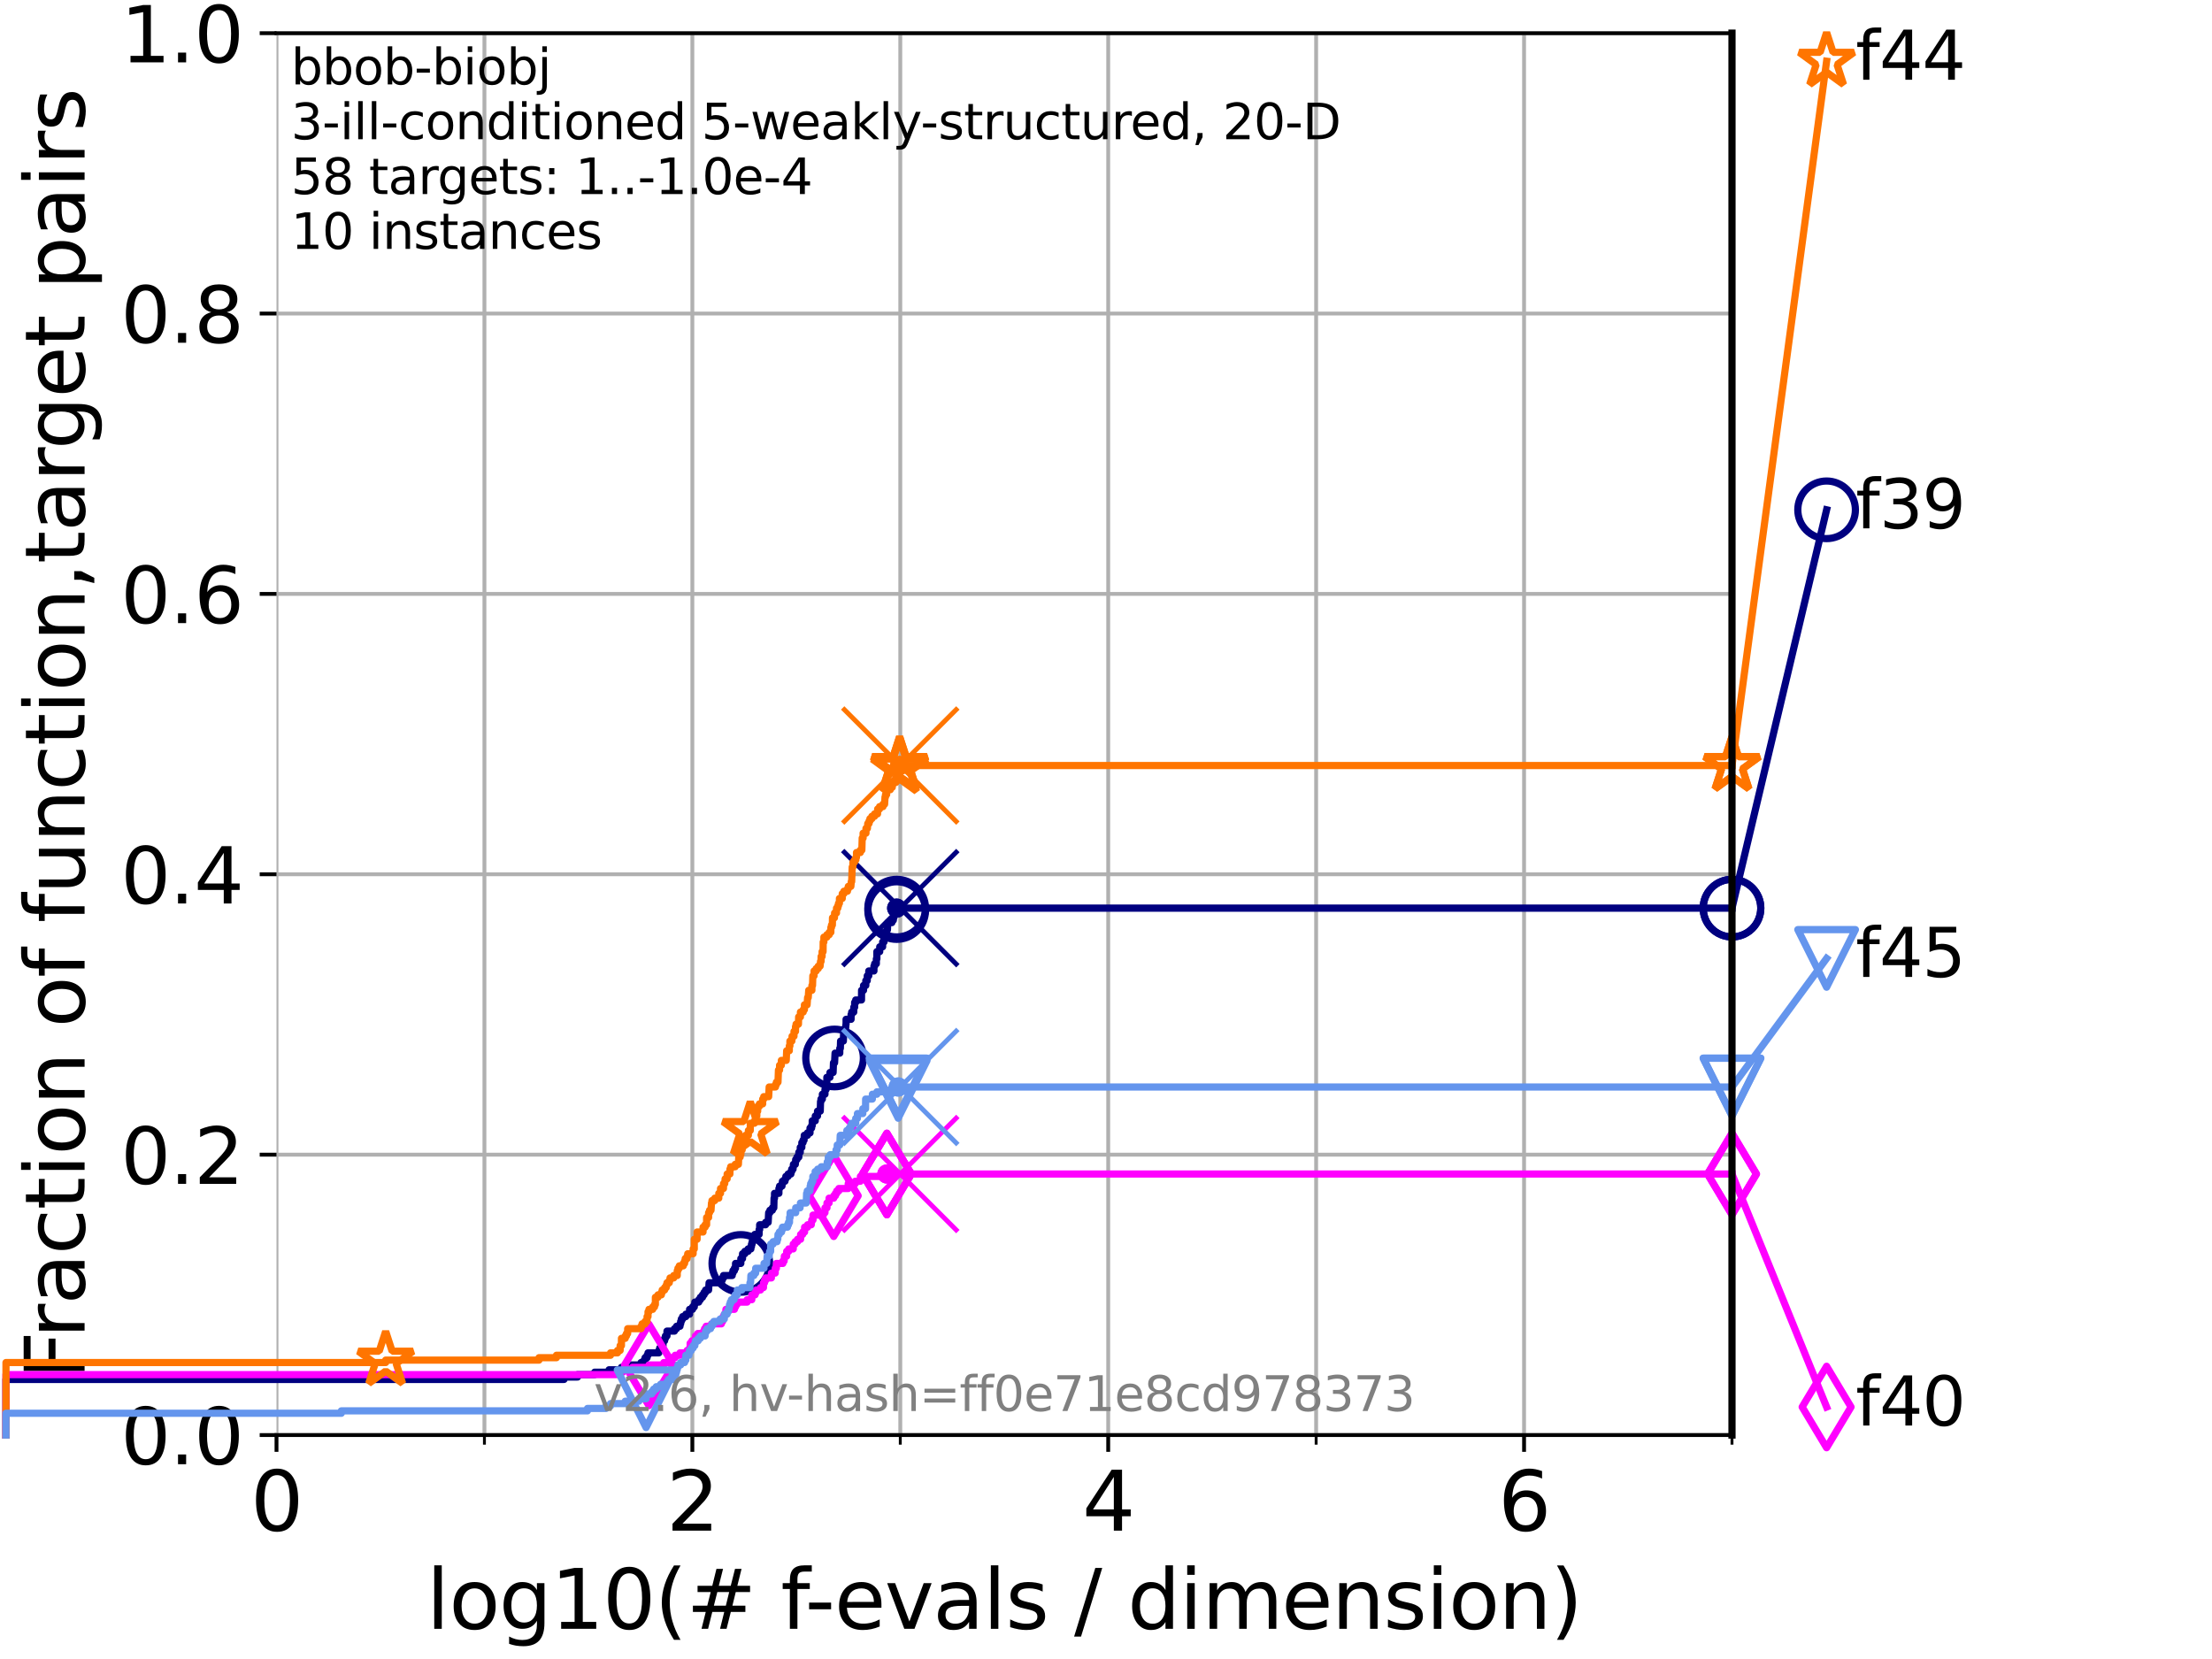 <?xml version="1.0" encoding="utf-8" standalone="no"?>
<!DOCTYPE svg PUBLIC "-//W3C//DTD SVG 1.1//EN"
  "http://www.w3.org/Graphics/SVG/1.1/DTD/svg11.dtd">
<svg xmlns:xlink="http://www.w3.org/1999/xlink" width="460.8pt" height="345.6pt" viewBox="0 0 460.8 345.6" xmlns="http://www.w3.org/2000/svg" version="1.1">
 <defs>
  <style type="text/css">*{stroke-linejoin: round; stroke-linecap: butt}</style>
 </defs>
 <g id="figure_1">
  <g id="patch_1">
   <path d="M 0 345.6 
L 460.8 345.6 
L 460.8 0 
L 0 0 
z
" style="fill: #ffffff"/>
  </g>
  <g id="axes_1">
   <g id="patch_2">
    <path d="M 57.6 298.944 
L 360.806 298.944 
L 360.806 6.912 
L 57.6 6.912 
z
" style="fill: #ffffff"/>
   </g>
   <g id="matplotlib.axis_1">
    <g id="xtick_1">
     <g id="line2d_1">
      <path d="M 57.6 298.944 
L 57.6 6.912 
" clip-path="url(#pc6d1ffdbf8)" style="fill: none; stroke: #b0b0b0; stroke-width: 0.8; stroke-linecap: square"/>
     </g>
     <g id="line2d_2">
      <defs>
       <path id="me764f686aa" d="M 0 0 
L 0 3.5 
" style="stroke: #000000; stroke-width: 0.8"/>
      </defs>
      <g>
       <use xlink:href="#me764f686aa" x="57.6" y="298.944" style="stroke: #000000; stroke-width: 0.8"/>
      </g>
     </g>
     <g id="text_1">
      <!-- 0 -->
      <g transform="translate(52.192 318.861) scale(0.17 -0.17)">
       <defs>
        <path id="DejaVuSans-30" d="M 2034 4250 
Q 1547 4250 1301 3770 
Q 1056 3291 1056 2328 
Q 1056 1369 1301 889 
Q 1547 409 2034 409 
Q 2525 409 2770 889 
Q 3016 1369 3016 2328 
Q 3016 3291 2770 3770 
Q 2525 4250 2034 4250 
z
M 2034 4750 
Q 2819 4750 3233 4129 
Q 3647 3509 3647 2328 
Q 3647 1150 3233 529 
Q 2819 -91 2034 -91 
Q 1250 -91 836 529 
Q 422 1150 422 2328 
Q 422 3509 836 4129 
Q 1250 4750 2034 4750 
z
" transform="scale(0.016)"/>
       </defs>
       <use xlink:href="#DejaVuSans-30"/>
      </g>
     </g>
    </g>
    <g id="xtick_2">
     <g id="line2d_3">
      <path d="M 144.23 298.944 
L 144.23 6.912 
" clip-path="url(#pc6d1ffdbf8)" style="fill: none; stroke: #b0b0b0; stroke-width: 0.8; stroke-linecap: square"/>
     </g>
     <g id="line2d_4">
      <g>
       <use xlink:href="#me764f686aa" x="144.23" y="298.944" style="stroke: #000000; stroke-width: 0.8"/>
      </g>
     </g>
     <g id="text_2">
      <!-- 2 -->
      <g transform="translate(138.822 318.861) scale(0.17 -0.17)">
       <defs>
        <path id="DejaVuSans-32" d="M 1228 531 
L 3431 531 
L 3431 0 
L 469 0 
L 469 531 
Q 828 903 1448 1529 
Q 2069 2156 2228 2338 
Q 2531 2678 2651 2914 
Q 2772 3150 2772 3378 
Q 2772 3750 2511 3984 
Q 2250 4219 1831 4219 
Q 1534 4219 1204 4116 
Q 875 4013 500 3803 
L 500 4441 
Q 881 4594 1212 4672 
Q 1544 4750 1819 4750 
Q 2544 4750 2975 4387 
Q 3406 4025 3406 3419 
Q 3406 3131 3298 2873 
Q 3191 2616 2906 2266 
Q 2828 2175 2409 1742 
Q 1991 1309 1228 531 
z
" transform="scale(0.016)"/>
       </defs>
       <use xlink:href="#DejaVuSans-32"/>
      </g>
     </g>
    </g>
    <g id="xtick_3">
     <g id="line2d_5">
      <path d="M 230.861 298.944 
L 230.861 6.912 
" clip-path="url(#pc6d1ffdbf8)" style="fill: none; stroke: #b0b0b0; stroke-width: 0.8; stroke-linecap: square"/>
     </g>
     <g id="line2d_6">
      <g>
       <use xlink:href="#me764f686aa" x="230.861" y="298.944" style="stroke: #000000; stroke-width: 0.8"/>
      </g>
     </g>
     <g id="text_3">
      <!-- 4 -->
      <g transform="translate(225.453 318.861) scale(0.17 -0.17)">
       <defs>
        <path id="DejaVuSans-34" d="M 2419 4116 
L 825 1625 
L 2419 1625 
L 2419 4116 
z
M 2253 4666 
L 3047 4666 
L 3047 1625 
L 3713 1625 
L 3713 1100 
L 3047 1100 
L 3047 0 
L 2419 0 
L 2419 1100 
L 313 1100 
L 313 1709 
L 2253 4666 
z
" transform="scale(0.016)"/>
       </defs>
       <use xlink:href="#DejaVuSans-34"/>
      </g>
     </g>
    </g>
    <g id="xtick_4">
     <g id="line2d_7">
      <path d="M 317.491 298.944 
L 317.491 6.912 
" clip-path="url(#pc6d1ffdbf8)" style="fill: none; stroke: #b0b0b0; stroke-width: 0.8; stroke-linecap: square"/>
     </g>
     <g id="line2d_8">
      <g>
       <use xlink:href="#me764f686aa" x="317.491" y="298.944" style="stroke: #000000; stroke-width: 0.8"/>
      </g>
     </g>
     <g id="text_4">
      <!-- 6 -->
      <g transform="translate(312.083 318.861) scale(0.17 -0.17)">
       <defs>
        <path id="DejaVuSans-36" d="M 2113 2584 
Q 1688 2584 1439 2293 
Q 1191 2003 1191 1497 
Q 1191 994 1439 701 
Q 1688 409 2113 409 
Q 2538 409 2786 701 
Q 3034 994 3034 1497 
Q 3034 2003 2786 2293 
Q 2538 2584 2113 2584 
z
M 3366 4563 
L 3366 3988 
Q 3128 4100 2886 4159 
Q 2644 4219 2406 4219 
Q 1781 4219 1451 3797 
Q 1122 3375 1075 2522 
Q 1259 2794 1537 2939 
Q 1816 3084 2150 3084 
Q 2853 3084 3261 2657 
Q 3669 2231 3669 1497 
Q 3669 778 3244 343 
Q 2819 -91 2113 -91 
Q 1303 -91 875 529 
Q 447 1150 447 2328 
Q 447 3434 972 4092 
Q 1497 4750 2381 4750 
Q 2619 4750 2861 4703 
Q 3103 4656 3366 4563 
z
" transform="scale(0.016)"/>
       </defs>
       <use xlink:href="#DejaVuSans-36"/>
      </g>
     </g>
    </g>
    <g id="xtick_5">
     <g id="line2d_9">
      <path d="M 100.915 298.944 
L 100.915 6.912 
" clip-path="url(#pc6d1ffdbf8)" style="fill: none; stroke: #b0b0b0; stroke-width: 0.8; stroke-linecap: square"/>
     </g>
     <g id="line2d_10">
      <defs>
       <path id="m7008ab9e37" d="M 0 0 
L 0 2 
" style="stroke: #000000; stroke-width: 0.6"/>
      </defs>
      <g>
       <use xlink:href="#m7008ab9e37" x="100.915" y="298.944" style="stroke: #000000; stroke-width: 0.6"/>
      </g>
     </g>
    </g>
    <g id="xtick_6">
     <g id="line2d_11">
      <path d="M 187.546 298.944 
L 187.546 6.912 
" clip-path="url(#pc6d1ffdbf8)" style="fill: none; stroke: #b0b0b0; stroke-width: 0.8; stroke-linecap: square"/>
     </g>
     <g id="line2d_12">
      <g>
       <use xlink:href="#m7008ab9e37" x="187.546" y="298.944" style="stroke: #000000; stroke-width: 0.6"/>
      </g>
     </g>
    </g>
    <g id="xtick_7">
     <g id="line2d_13">
      <path d="M 274.176 298.944 
L 274.176 6.912 
" clip-path="url(#pc6d1ffdbf8)" style="fill: none; stroke: #b0b0b0; stroke-width: 0.8; stroke-linecap: square"/>
     </g>
     <g id="line2d_14">
      <g>
       <use xlink:href="#m7008ab9e37" x="274.176" y="298.944" style="stroke: #000000; stroke-width: 0.6"/>
      </g>
     </g>
    </g>
    <g id="xtick_8">
     <g id="line2d_15">
      <path d="M 360.806 298.944 
L 360.806 6.912 
" clip-path="url(#pc6d1ffdbf8)" style="fill: none; stroke: #b0b0b0; stroke-width: 0.8; stroke-linecap: square"/>
     </g>
     <g id="line2d_16">
      <g>
       <use xlink:href="#m7008ab9e37" x="360.806" y="298.944" style="stroke: #000000; stroke-width: 0.6"/>
      </g>
     </g>
    </g>
    <g id="text_5">
     <!-- log10(# f-evals / dimension) -->
     <g transform="translate(88.823 339.314) scale(0.17 -0.17)">
      <defs>
       <path id="DejaVuSans-6c" d="M 603 4863 
L 1178 4863 
L 1178 0 
L 603 0 
L 603 4863 
z
" transform="scale(0.016)"/>
       <path id="DejaVuSans-6f" d="M 1959 3097 
Q 1497 3097 1228 2736 
Q 959 2375 959 1747 
Q 959 1119 1226 758 
Q 1494 397 1959 397 
Q 2419 397 2687 759 
Q 2956 1122 2956 1747 
Q 2956 2369 2687 2733 
Q 2419 3097 1959 3097 
z
M 1959 3584 
Q 2709 3584 3137 3096 
Q 3566 2609 3566 1747 
Q 3566 888 3137 398 
Q 2709 -91 1959 -91 
Q 1206 -91 779 398 
Q 353 888 353 1747 
Q 353 2609 779 3096 
Q 1206 3584 1959 3584 
z
" transform="scale(0.016)"/>
       <path id="DejaVuSans-67" d="M 2906 1791 
Q 2906 2416 2648 2759 
Q 2391 3103 1925 3103 
Q 1463 3103 1205 2759 
Q 947 2416 947 1791 
Q 947 1169 1205 825 
Q 1463 481 1925 481 
Q 2391 481 2648 825 
Q 2906 1169 2906 1791 
z
M 3481 434 
Q 3481 -459 3084 -895 
Q 2688 -1331 1869 -1331 
Q 1566 -1331 1297 -1286 
Q 1028 -1241 775 -1147 
L 775 -588 
Q 1028 -725 1275 -790 
Q 1522 -856 1778 -856 
Q 2344 -856 2625 -561 
Q 2906 -266 2906 331 
L 2906 616 
Q 2728 306 2450 153 
Q 2172 0 1784 0 
Q 1141 0 747 490 
Q 353 981 353 1791 
Q 353 2603 747 3093 
Q 1141 3584 1784 3584 
Q 2172 3584 2450 3431 
Q 2728 3278 2906 2969 
L 2906 3500 
L 3481 3500 
L 3481 434 
z
" transform="scale(0.016)"/>
       <path id="DejaVuSans-31" d="M 794 531 
L 1825 531 
L 1825 4091 
L 703 3866 
L 703 4441 
L 1819 4666 
L 2450 4666 
L 2450 531 
L 3481 531 
L 3481 0 
L 794 0 
L 794 531 
z
" transform="scale(0.016)"/>
       <path id="DejaVuSans-28" d="M 1984 4856 
Q 1566 4138 1362 3434 
Q 1159 2731 1159 2009 
Q 1159 1288 1364 580 
Q 1569 -128 1984 -844 
L 1484 -844 
Q 1016 -109 783 600 
Q 550 1309 550 2009 
Q 550 2706 781 3412 
Q 1013 4119 1484 4856 
L 1984 4856 
z
" transform="scale(0.016)"/>
       <path id="DejaVuSans-23" d="M 3272 2816 
L 2363 2816 
L 2100 1772 
L 3016 1772 
L 3272 2816 
z
M 2803 4594 
L 2478 3297 
L 3391 3297 
L 3719 4594 
L 4219 4594 
L 3897 3297 
L 4872 3297 
L 4872 2816 
L 3775 2816 
L 3519 1772 
L 4513 1772 
L 4513 1294 
L 3397 1294 
L 3072 0 
L 2572 0 
L 2894 1294 
L 1978 1294 
L 1656 0 
L 1153 0 
L 1478 1294 
L 494 1294 
L 494 1772 
L 1594 1772 
L 1856 2816 
L 850 2816 
L 850 3297 
L 1978 3297 
L 2297 4594 
L 2803 4594 
z
" transform="scale(0.016)"/>
       <path id="DejaVuSans-20" transform="scale(0.016)"/>
       <path id="DejaVuSans-66" d="M 2375 4863 
L 2375 4384 
L 1825 4384 
Q 1516 4384 1395 4259 
Q 1275 4134 1275 3809 
L 1275 3500 
L 2222 3500 
L 2222 3053 
L 1275 3053 
L 1275 0 
L 697 0 
L 697 3053 
L 147 3053 
L 147 3500 
L 697 3500 
L 697 3744 
Q 697 4328 969 4595 
Q 1241 4863 1831 4863 
L 2375 4863 
z
" transform="scale(0.016)"/>
       <path id="DejaVuSans-2d" d="M 313 2009 
L 1997 2009 
L 1997 1497 
L 313 1497 
L 313 2009 
z
" transform="scale(0.016)"/>
       <path id="DejaVuSans-65" d="M 3597 1894 
L 3597 1613 
L 953 1613 
Q 991 1019 1311 708 
Q 1631 397 2203 397 
Q 2534 397 2845 478 
Q 3156 559 3463 722 
L 3463 178 
Q 3153 47 2828 -22 
Q 2503 -91 2169 -91 
Q 1331 -91 842 396 
Q 353 884 353 1716 
Q 353 2575 817 3079 
Q 1281 3584 2069 3584 
Q 2775 3584 3186 3129 
Q 3597 2675 3597 1894 
z
M 3022 2063 
Q 3016 2534 2758 2815 
Q 2500 3097 2075 3097 
Q 1594 3097 1305 2825 
Q 1016 2553 972 2059 
L 3022 2063 
z
" transform="scale(0.016)"/>
       <path id="DejaVuSans-76" d="M 191 3500 
L 800 3500 
L 1894 563 
L 2988 3500 
L 3597 3500 
L 2284 0 
L 1503 0 
L 191 3500 
z
" transform="scale(0.016)"/>
       <path id="DejaVuSans-61" d="M 2194 1759 
Q 1497 1759 1228 1600 
Q 959 1441 959 1056 
Q 959 750 1161 570 
Q 1363 391 1709 391 
Q 2188 391 2477 730 
Q 2766 1069 2766 1631 
L 2766 1759 
L 2194 1759 
z
M 3341 1997 
L 3341 0 
L 2766 0 
L 2766 531 
Q 2569 213 2275 61 
Q 1981 -91 1556 -91 
Q 1019 -91 701 211 
Q 384 513 384 1019 
Q 384 1609 779 1909 
Q 1175 2209 1959 2209 
L 2766 2209 
L 2766 2266 
Q 2766 2663 2505 2880 
Q 2244 3097 1772 3097 
Q 1472 3097 1187 3025 
Q 903 2953 641 2809 
L 641 3341 
Q 956 3463 1253 3523 
Q 1550 3584 1831 3584 
Q 2591 3584 2966 3190 
Q 3341 2797 3341 1997 
z
" transform="scale(0.016)"/>
       <path id="DejaVuSans-73" d="M 2834 3397 
L 2834 2853 
Q 2591 2978 2328 3040 
Q 2066 3103 1784 3103 
Q 1356 3103 1142 2972 
Q 928 2841 928 2578 
Q 928 2378 1081 2264 
Q 1234 2150 1697 2047 
L 1894 2003 
Q 2506 1872 2764 1633 
Q 3022 1394 3022 966 
Q 3022 478 2636 193 
Q 2250 -91 1575 -91 
Q 1294 -91 989 -36 
Q 684 19 347 128 
L 347 722 
Q 666 556 975 473 
Q 1284 391 1588 391 
Q 1994 391 2212 530 
Q 2431 669 2431 922 
Q 2431 1156 2273 1281 
Q 2116 1406 1581 1522 
L 1381 1569 
Q 847 1681 609 1914 
Q 372 2147 372 2553 
Q 372 3047 722 3315 
Q 1072 3584 1716 3584 
Q 2034 3584 2315 3537 
Q 2597 3491 2834 3397 
z
" transform="scale(0.016)"/>
       <path id="DejaVuSans-2f" d="M 1625 4666 
L 2156 4666 
L 531 -594 
L 0 -594 
L 1625 4666 
z
" transform="scale(0.016)"/>
       <path id="DejaVuSans-64" d="M 2906 2969 
L 2906 4863 
L 3481 4863 
L 3481 0 
L 2906 0 
L 2906 525 
Q 2725 213 2448 61 
Q 2172 -91 1784 -91 
Q 1150 -91 751 415 
Q 353 922 353 1747 
Q 353 2572 751 3078 
Q 1150 3584 1784 3584 
Q 2172 3584 2448 3432 
Q 2725 3281 2906 2969 
z
M 947 1747 
Q 947 1113 1208 752 
Q 1469 391 1925 391 
Q 2381 391 2643 752 
Q 2906 1113 2906 1747 
Q 2906 2381 2643 2742 
Q 2381 3103 1925 3103 
Q 1469 3103 1208 2742 
Q 947 2381 947 1747 
z
" transform="scale(0.016)"/>
       <path id="DejaVuSans-69" d="M 603 3500 
L 1178 3500 
L 1178 0 
L 603 0 
L 603 3500 
z
M 603 4863 
L 1178 4863 
L 1178 4134 
L 603 4134 
L 603 4863 
z
" transform="scale(0.016)"/>
       <path id="DejaVuSans-6d" d="M 3328 2828 
Q 3544 3216 3844 3400 
Q 4144 3584 4550 3584 
Q 5097 3584 5394 3201 
Q 5691 2819 5691 2113 
L 5691 0 
L 5113 0 
L 5113 2094 
Q 5113 2597 4934 2840 
Q 4756 3084 4391 3084 
Q 3944 3084 3684 2787 
Q 3425 2491 3425 1978 
L 3425 0 
L 2847 0 
L 2847 2094 
Q 2847 2600 2669 2842 
Q 2491 3084 2119 3084 
Q 1678 3084 1418 2786 
Q 1159 2488 1159 1978 
L 1159 0 
L 581 0 
L 581 3500 
L 1159 3500 
L 1159 2956 
Q 1356 3278 1631 3431 
Q 1906 3584 2284 3584 
Q 2666 3584 2933 3390 
Q 3200 3197 3328 2828 
z
" transform="scale(0.016)"/>
       <path id="DejaVuSans-6e" d="M 3513 2113 
L 3513 0 
L 2938 0 
L 2938 2094 
Q 2938 2591 2744 2837 
Q 2550 3084 2163 3084 
Q 1697 3084 1428 2787 
Q 1159 2491 1159 1978 
L 1159 0 
L 581 0 
L 581 3500 
L 1159 3500 
L 1159 2956 
Q 1366 3272 1645 3428 
Q 1925 3584 2291 3584 
Q 2894 3584 3203 3211 
Q 3513 2838 3513 2113 
z
" transform="scale(0.016)"/>
       <path id="DejaVuSans-29" d="M 513 4856 
L 1013 4856 
Q 1481 4119 1714 3412 
Q 1947 2706 1947 2009 
Q 1947 1309 1714 600 
Q 1481 -109 1013 -844 
L 513 -844 
Q 928 -128 1133 580 
Q 1338 1288 1338 2009 
Q 1338 2731 1133 3434 
Q 928 4138 513 4856 
z
" transform="scale(0.016)"/>
      </defs>
      <use xlink:href="#DejaVuSans-6c"/>
      <use xlink:href="#DejaVuSans-6f" x="27.783"/>
      <use xlink:href="#DejaVuSans-67" x="88.965"/>
      <use xlink:href="#DejaVuSans-31" x="152.441"/>
      <use xlink:href="#DejaVuSans-30" x="216.064"/>
      <use xlink:href="#DejaVuSans-28" x="279.688"/>
      <use xlink:href="#DejaVuSans-23" x="318.701"/>
      <use xlink:href="#DejaVuSans-20" x="402.49"/>
      <use xlink:href="#DejaVuSans-66" x="434.277"/>
      <use xlink:href="#DejaVuSans-2d" x="463.982"/>
      <use xlink:href="#DejaVuSans-65" x="500.066"/>
      <use xlink:href="#DejaVuSans-76" x="561.59"/>
      <use xlink:href="#DejaVuSans-61" x="620.77"/>
      <use xlink:href="#DejaVuSans-6c" x="682.049"/>
      <use xlink:href="#DejaVuSans-73" x="709.832"/>
      <use xlink:href="#DejaVuSans-20" x="761.932"/>
      <use xlink:href="#DejaVuSans-2f" x="793.719"/>
      <use xlink:href="#DejaVuSans-20" x="827.41"/>
      <use xlink:href="#DejaVuSans-64" x="859.197"/>
      <use xlink:href="#DejaVuSans-69" x="922.674"/>
      <use xlink:href="#DejaVuSans-6d" x="950.457"/>
      <use xlink:href="#DejaVuSans-65" x="1047.869"/>
      <use xlink:href="#DejaVuSans-6e" x="1109.393"/>
      <use xlink:href="#DejaVuSans-73" x="1172.771"/>
      <use xlink:href="#DejaVuSans-69" x="1224.871"/>
      <use xlink:href="#DejaVuSans-6f" x="1252.654"/>
      <use xlink:href="#DejaVuSans-6e" x="1313.836"/>
      <use xlink:href="#DejaVuSans-29" x="1377.215"/>
     </g>
    </g>
   </g>
   <g id="matplotlib.axis_2">
    <g id="ytick_1">
     <g id="line2d_17">
      <path d="M 57.6 298.944 
L 360.806 298.944 
" clip-path="url(#pc6d1ffdbf8)" style="fill: none; stroke: #b0b0b0; stroke-width: 0.8; stroke-linecap: square"/>
     </g>
     <g id="line2d_18">
      <defs>
       <path id="m62de832afa" d="M 0 0 
L -3.5 0 
" style="stroke: #000000; stroke-width: 0.8"/>
      </defs>
      <g>
       <use xlink:href="#m62de832afa" x="57.6" y="298.944" style="stroke: #000000; stroke-width: 0.8"/>
      </g>
     </g>
     <g id="text_6">
      <!-- 0.0 -->
      <g transform="translate(25.155 305.023) scale(0.16 -0.16)">
       <defs>
        <path id="DejaVuSans-2e" d="M 684 794 
L 1344 794 
L 1344 0 
L 684 0 
L 684 794 
z
" transform="scale(0.016)"/>
       </defs>
       <use xlink:href="#DejaVuSans-30"/>
       <use xlink:href="#DejaVuSans-2e" x="63.623"/>
       <use xlink:href="#DejaVuSans-30" x="95.41"/>
      </g>
     </g>
    </g>
    <g id="ytick_2">
     <g id="line2d_19">
      <path d="M 57.6 240.538 
L 360.806 240.538 
" clip-path="url(#pc6d1ffdbf8)" style="fill: none; stroke: #b0b0b0; stroke-width: 0.8; stroke-linecap: square"/>
     </g>
     <g id="line2d_20">
      <g>
       <use xlink:href="#m62de832afa" x="57.6" y="240.538" style="stroke: #000000; stroke-width: 0.8"/>
      </g>
     </g>
     <g id="text_7">
      <!-- 0.2 -->
      <g transform="translate(25.155 246.616) scale(0.16 -0.16)">
       <use xlink:href="#DejaVuSans-30"/>
       <use xlink:href="#DejaVuSans-2e" x="63.623"/>
       <use xlink:href="#DejaVuSans-32" x="95.41"/>
      </g>
     </g>
    </g>
    <g id="ytick_3">
     <g id="line2d_21">
      <path d="M 57.6 182.131 
L 360.806 182.131 
" clip-path="url(#pc6d1ffdbf8)" style="fill: none; stroke: #b0b0b0; stroke-width: 0.8; stroke-linecap: square"/>
     </g>
     <g id="line2d_22">
      <g>
       <use xlink:href="#m62de832afa" x="57.6" y="182.131" style="stroke: #000000; stroke-width: 0.8"/>
      </g>
     </g>
     <g id="text_8">
      <!-- 0.4 -->
      <g transform="translate(25.155 188.21) scale(0.16 -0.16)">
       <use xlink:href="#DejaVuSans-30"/>
       <use xlink:href="#DejaVuSans-2e" x="63.623"/>
       <use xlink:href="#DejaVuSans-34" x="95.41"/>
      </g>
     </g>
    </g>
    <g id="ytick_4">
     <g id="line2d_23">
      <path d="M 57.6 123.725 
L 360.806 123.725 
" clip-path="url(#pc6d1ffdbf8)" style="fill: none; stroke: #b0b0b0; stroke-width: 0.8; stroke-linecap: square"/>
     </g>
     <g id="line2d_24">
      <g>
       <use xlink:href="#m62de832afa" x="57.6" y="123.725" style="stroke: #000000; stroke-width: 0.8"/>
      </g>
     </g>
     <g id="text_9">
      <!-- 0.6 -->
      <g transform="translate(25.155 129.804) scale(0.16 -0.16)">
       <use xlink:href="#DejaVuSans-30"/>
       <use xlink:href="#DejaVuSans-2e" x="63.623"/>
       <use xlink:href="#DejaVuSans-36" x="95.41"/>
      </g>
     </g>
    </g>
    <g id="ytick_5">
     <g id="line2d_25">
      <path d="M 57.6 65.318 
L 360.806 65.318 
" clip-path="url(#pc6d1ffdbf8)" style="fill: none; stroke: #b0b0b0; stroke-width: 0.8; stroke-linecap: square"/>
     </g>
     <g id="line2d_26">
      <g>
       <use xlink:href="#m62de832afa" x="57.6" y="65.318" style="stroke: #000000; stroke-width: 0.8"/>
      </g>
     </g>
     <g id="text_10">
      <!-- 0.8 -->
      <g transform="translate(25.155 71.397) scale(0.16 -0.16)">
       <defs>
        <path id="DejaVuSans-38" d="M 2034 2216 
Q 1584 2216 1326 1975 
Q 1069 1734 1069 1313 
Q 1069 891 1326 650 
Q 1584 409 2034 409 
Q 2484 409 2743 651 
Q 3003 894 3003 1313 
Q 3003 1734 2745 1975 
Q 2488 2216 2034 2216 
z
M 1403 2484 
Q 997 2584 770 2862 
Q 544 3141 544 3541 
Q 544 4100 942 4425 
Q 1341 4750 2034 4750 
Q 2731 4750 3128 4425 
Q 3525 4100 3525 3541 
Q 3525 3141 3298 2862 
Q 3072 2584 2669 2484 
Q 3125 2378 3379 2068 
Q 3634 1759 3634 1313 
Q 3634 634 3220 271 
Q 2806 -91 2034 -91 
Q 1263 -91 848 271 
Q 434 634 434 1313 
Q 434 1759 690 2068 
Q 947 2378 1403 2484 
z
M 1172 3481 
Q 1172 3119 1398 2916 
Q 1625 2713 2034 2713 
Q 2441 2713 2670 2916 
Q 2900 3119 2900 3481 
Q 2900 3844 2670 4047 
Q 2441 4250 2034 4250 
Q 1625 4250 1398 4047 
Q 1172 3844 1172 3481 
z
" transform="scale(0.016)"/>
       </defs>
       <use xlink:href="#DejaVuSans-30"/>
       <use xlink:href="#DejaVuSans-2e" x="63.623"/>
       <use xlink:href="#DejaVuSans-38" x="95.41"/>
      </g>
     </g>
    </g>
    <g id="ytick_6">
     <g id="line2d_27">
      <path d="M 57.6 6.912 
L 360.806 6.912 
" clip-path="url(#pc6d1ffdbf8)" style="fill: none; stroke: #b0b0b0; stroke-width: 0.8; stroke-linecap: square"/>
     </g>
     <g id="line2d_28">
      <g>
       <use xlink:href="#m62de832afa" x="57.6" y="6.912" style="stroke: #000000; stroke-width: 0.8"/>
      </g>
     </g>
     <g id="text_11">
      <!-- 1.0 -->
      <g transform="translate(25.155 12.991) scale(0.16 -0.16)">
       <use xlink:href="#DejaVuSans-31"/>
       <use xlink:href="#DejaVuSans-2e" x="63.623"/>
       <use xlink:href="#DejaVuSans-30" x="95.41"/>
      </g>
     </g>
    </g>
    <g id="text_12">
     <!-- Fraction of function,target pairs -->
     <g transform="translate(17.62 287.313) rotate(-90) scale(0.17 -0.17)">
      <defs>
       <path id="DejaVuSans-46" d="M 628 4666 
L 3309 4666 
L 3309 4134 
L 1259 4134 
L 1259 2759 
L 3109 2759 
L 3109 2228 
L 1259 2228 
L 1259 0 
L 628 0 
L 628 4666 
z
" transform="scale(0.016)"/>
       <path id="DejaVuSans-72" d="M 2631 2963 
Q 2534 3019 2420 3045 
Q 2306 3072 2169 3072 
Q 1681 3072 1420 2755 
Q 1159 2438 1159 1844 
L 1159 0 
L 581 0 
L 581 3500 
L 1159 3500 
L 1159 2956 
Q 1341 3275 1631 3429 
Q 1922 3584 2338 3584 
Q 2397 3584 2469 3576 
Q 2541 3569 2628 3553 
L 2631 2963 
z
" transform="scale(0.016)"/>
       <path id="DejaVuSans-63" d="M 3122 3366 
L 3122 2828 
Q 2878 2963 2633 3030 
Q 2388 3097 2138 3097 
Q 1578 3097 1268 2742 
Q 959 2388 959 1747 
Q 959 1106 1268 751 
Q 1578 397 2138 397 
Q 2388 397 2633 464 
Q 2878 531 3122 666 
L 3122 134 
Q 2881 22 2623 -34 
Q 2366 -91 2075 -91 
Q 1284 -91 818 406 
Q 353 903 353 1747 
Q 353 2603 823 3093 
Q 1294 3584 2113 3584 
Q 2378 3584 2631 3529 
Q 2884 3475 3122 3366 
z
" transform="scale(0.016)"/>
       <path id="DejaVuSans-74" d="M 1172 4494 
L 1172 3500 
L 2356 3500 
L 2356 3053 
L 1172 3053 
L 1172 1153 
Q 1172 725 1289 603 
Q 1406 481 1766 481 
L 2356 481 
L 2356 0 
L 1766 0 
Q 1100 0 847 248 
Q 594 497 594 1153 
L 594 3053 
L 172 3053 
L 172 3500 
L 594 3500 
L 594 4494 
L 1172 4494 
z
" transform="scale(0.016)"/>
       <path id="DejaVuSans-75" d="M 544 1381 
L 544 3500 
L 1119 3500 
L 1119 1403 
Q 1119 906 1312 657 
Q 1506 409 1894 409 
Q 2359 409 2629 706 
Q 2900 1003 2900 1516 
L 2900 3500 
L 3475 3500 
L 3475 0 
L 2900 0 
L 2900 538 
Q 2691 219 2414 64 
Q 2138 -91 1772 -91 
Q 1169 -91 856 284 
Q 544 659 544 1381 
z
M 1991 3584 
L 1991 3584 
z
" transform="scale(0.016)"/>
       <path id="DejaVuSans-2c" d="M 750 794 
L 1409 794 
L 1409 256 
L 897 -744 
L 494 -744 
L 750 256 
L 750 794 
z
" transform="scale(0.016)"/>
       <path id="DejaVuSans-70" d="M 1159 525 
L 1159 -1331 
L 581 -1331 
L 581 3500 
L 1159 3500 
L 1159 2969 
Q 1341 3281 1617 3432 
Q 1894 3584 2278 3584 
Q 2916 3584 3314 3078 
Q 3713 2572 3713 1747 
Q 3713 922 3314 415 
Q 2916 -91 2278 -91 
Q 1894 -91 1617 61 
Q 1341 213 1159 525 
z
M 3116 1747 
Q 3116 2381 2855 2742 
Q 2594 3103 2138 3103 
Q 1681 3103 1420 2742 
Q 1159 2381 1159 1747 
Q 1159 1113 1420 752 
Q 1681 391 2138 391 
Q 2594 391 2855 752 
Q 3116 1113 3116 1747 
z
" transform="scale(0.016)"/>
      </defs>
      <use xlink:href="#DejaVuSans-46"/>
      <use xlink:href="#DejaVuSans-72" x="50.27"/>
      <use xlink:href="#DejaVuSans-61" x="91.383"/>
      <use xlink:href="#DejaVuSans-63" x="152.662"/>
      <use xlink:href="#DejaVuSans-74" x="207.643"/>
      <use xlink:href="#DejaVuSans-69" x="246.852"/>
      <use xlink:href="#DejaVuSans-6f" x="274.635"/>
      <use xlink:href="#DejaVuSans-6e" x="335.816"/>
      <use xlink:href="#DejaVuSans-20" x="399.195"/>
      <use xlink:href="#DejaVuSans-6f" x="430.982"/>
      <use xlink:href="#DejaVuSans-66" x="492.164"/>
      <use xlink:href="#DejaVuSans-20" x="527.369"/>
      <use xlink:href="#DejaVuSans-66" x="559.156"/>
      <use xlink:href="#DejaVuSans-75" x="594.361"/>
      <use xlink:href="#DejaVuSans-6e" x="657.74"/>
      <use xlink:href="#DejaVuSans-63" x="721.119"/>
      <use xlink:href="#DejaVuSans-74" x="776.1"/>
      <use xlink:href="#DejaVuSans-69" x="815.309"/>
      <use xlink:href="#DejaVuSans-6f" x="843.092"/>
      <use xlink:href="#DejaVuSans-6e" x="904.273"/>
      <use xlink:href="#DejaVuSans-2c" x="967.652"/>
      <use xlink:href="#DejaVuSans-74" x="999.439"/>
      <use xlink:href="#DejaVuSans-61" x="1038.648"/>
      <use xlink:href="#DejaVuSans-72" x="1099.928"/>
      <use xlink:href="#DejaVuSans-67" x="1139.291"/>
      <use xlink:href="#DejaVuSans-65" x="1202.768"/>
      <use xlink:href="#DejaVuSans-74" x="1264.291"/>
      <use xlink:href="#DejaVuSans-20" x="1303.5"/>
      <use xlink:href="#DejaVuSans-70" x="1335.287"/>
      <use xlink:href="#DejaVuSans-61" x="1398.764"/>
      <use xlink:href="#DejaVuSans-69" x="1460.043"/>
      <use xlink:href="#DejaVuSans-72" x="1487.826"/>
      <use xlink:href="#DejaVuSans-73" x="1528.939"/>
     </g>
    </g>
   </g>
   <g id="line2d_29">
    <defs>
     <path id="md14407081f" d="M 0 1.5 
C 0.398 1.5 0.779 1.342 1.061 1.061 
C 1.342 0.779 1.5 0.398 1.5 0 
C 1.5 -0.398 1.342 -0.779 1.061 -1.061 
C 0.779 -1.342 0.398 -1.5 0 -1.5 
C -0.398 -1.5 -0.779 -1.342 -1.061 -1.061 
C -1.342 -0.779 -1.5 -0.398 -1.5 0 
C -1.5 0.398 -1.342 0.779 -1.061 1.061 
C -0.779 1.342 -0.398 1.5 0 1.5 
z
" style="stroke: #000080"/>
    </defs>
    <g>
     <use xlink:href="#md14407081f" x="186.793" y="189.18" style="fill: #000080; stroke: #000080"/>
     <use xlink:href="#md14407081f" x="186.793" y="189.18" style="fill: #000080; stroke: #000080"/>
    </g>
   </g>
   <g id="line2d_30">
    <path d="M 1.246 298.944 
L 1.246 287.363 
L 117.501 287.363 
L 117.501 286.86 
L 120.318 286.86 
L 120.318 286.356 
L 123.881 286.356 
L 123.881 285.853 
L 126.876 285.853 
L 126.876 285.349 
L 129.458 285.349 
L 129.458 284.846 
L 130.502 284.846 
L 130.502 284.342 
L 133.54 284.342 
L 133.54 283.839 
L 134.177 283.839 
L 134.177 283.335 
L 134.384 283.335 
L 134.384 282.832 
L 134.793 282.832 
L 134.793 282.328 
L 134.993 282.328 
L 134.993 281.825 
L 137.25 281.825 
L 137.25 281.321 
L 137.426 281.321 
L 137.426 280.818 
L 137.946 280.818 
L 137.946 280.314 
L 138.116 280.314 
L 138.116 279.307 
L 138.451 279.307 
L 138.451 278.804 
L 138.617 278.804 
L 138.617 278.3 
L 138.944 278.3 
L 138.944 277.293 
L 140.497 277.293 
L 140.497 276.79 
L 140.939 276.79 
L 140.939 276.286 
L 141.654 276.286 
L 141.654 275.783 
L 141.794 275.783 
L 141.794 275.279 
L 141.932 275.279 
L 141.932 274.776 
L 142.207 274.776 
L 142.207 274.272 
L 142.875 274.272 
L 142.875 273.769 
L 143.648 273.769 
L 143.648 272.762 
L 144.268 272.762 
L 144.268 272.258 
L 144.631 272.258 
L 144.631 271.755 
L 144.75 271.755 
L 144.75 271.251 
L 145.565 271.251 
L 145.565 270.748 
L 145.903 270.748 
L 145.903 270.244 
L 146.345 270.244 
L 146.345 269.741 
L 146.67 269.741 
L 146.67 269.237 
L 146.99 269.237 
L 146.99 268.734 
L 147.613 268.734 
L 147.715 267.223 
L 150.276 267.223 
L 150.276 266.72 
L 150.452 266.72 
L 150.452 266.216 
L 150.714 266.216 
L 150.714 265.713 
L 152.529 265.713 
L 152.529 265.209 
L 152.686 265.209 
L 152.686 264.706 
L 152.995 264.706 
L 152.995 264.202 
L 153.224 264.202 
L 153.224 263.195 
L 154.328 263.195 
L 154.328 262.188 
L 154.682 262.188 
L 154.682 261.181 
L 155.167 261.181 
L 155.167 260.678 
L 155.839 260.678 
L 155.839 260.174 
L 156.423 260.174 
L 156.423 259.671 
L 156.551 259.671 
L 156.551 259.167 
L 156.677 259.167 
L 156.677 258.664 
L 156.866 258.664 
L 156.928 257.657 
L 157.237 257.657 
L 157.237 257.153 
L 158.134 257.153 
L 158.134 256.146 
L 158.25 256.146 
L 158.25 255.139 
L 159.485 255.139 
L 159.485 254.636 
L 160.021 254.636 
L 160.126 252.622 
L 160.387 252.622 
L 160.387 252.118 
L 160.898 252.118 
L 160.898 251.615 
L 161.198 251.615 
L 161.248 249.601 
L 161.346 249.601 
L 161.346 248.594 
L 162.259 248.594 
L 162.259 247.587 
L 162.399 247.587 
L 162.399 247.083 
L 162.905 247.083 
L 162.995 246.076 
L 163.528 246.076 
L 163.528 245.573 
L 163.703 245.573 
L 163.703 245.069 
L 164.175 245.069 
L 164.175 244.566 
L 164.759 244.566 
L 164.759 244.062 
L 164.922 244.062 
L 164.922 243.559 
L 165.205 243.559 
L 165.285 242.552 
L 165.68 242.552 
L 165.758 241.545 
L 166.029 241.545 
L 166.029 241.041 
L 166.409 241.041 
L 166.409 240.034 
L 166.707 240.034 
L 166.707 239.027 
L 167.037 239.027 
L 167.037 238.02 
L 167.29 238.02 
L 167.29 237.517 
L 167.504 237.517 
L 167.54 236.51 
L 168.201 236.51 
L 168.201 236.006 
L 168.74 236.006 
L 168.74 234.999 
L 169.07 234.999 
L 169.07 234.496 
L 169.2 234.496 
L 169.2 233.489 
L 169.837 233.489 
L 169.837 232.482 
L 170.302 232.482 
L 170.302 231.475 
L 170.874 231.475 
L 170.933 229.461 
L 171.022 229.461 
L 171.022 228.957 
L 171.314 228.957 
L 171.314 227.95 
L 171.856 227.95 
L 171.856 226.943 
L 172.108 226.943 
L 172.164 225.432 
L 172.246 225.432 
L 172.246 224.425 
L 172.897 224.425 
L 172.897 223.418 
L 173.551 223.418 
L 173.628 221.404 
L 173.858 221.404 
L 173.959 219.39 
L 174.94 219.39 
L 174.94 218.383 
L 175.059 218.383 
L 175.106 216.873 
L 175.689 216.873 
L 175.735 215.362 
L 175.827 215.362 
L 175.827 214.355 
L 176.143 214.355 
L 176.233 213.348 
L 176.255 213.348 
L 176.255 212.341 
L 177.295 212.341 
L 177.295 211.334 
L 177.421 211.334 
L 177.421 210.831 
L 177.856 210.831 
L 177.856 209.824 
L 178.039 209.824 
L 178.039 208.817 
L 178.261 208.817 
L 178.261 208.313 
L 179.464 208.313 
L 179.482 206.299 
L 179.891 206.299 
L 179.891 205.292 
L 180.362 205.292 
L 180.362 204.285 
L 180.665 204.285 
L 180.665 203.278 
L 180.979 203.278 
L 180.979 202.271 
L 182.057 202.271 
L 182.057 201.264 
L 182.204 201.264 
L 182.204 200.761 
L 182.558 200.761 
L 182.558 199.754 
L 182.669 199.754 
L 182.669 198.243 
L 183.262 198.243 
L 183.262 197.236 
L 183.866 197.236 
L 183.866 196.229 
L 184.161 196.229 
L 184.161 194.719 
L 184.38 194.719 
L 184.38 194.215 
L 184.709 194.215 
L 184.709 193.712 
L 184.865 193.712 
L 184.95 192.201 
L 185.787 192.201 
L 185.787 191.698 
L 186.093 191.698 
L 186.093 191.194 
L 186.212 191.194 
L 186.212 190.187 
L 186.408 190.187 
L 186.408 189.684 
L 186.793 189.684 
L 186.793 189.18 
L 360.806 189.18 
L 360.806 189.18 
" style="fill: none; stroke: #000080; stroke-width: 1.5; stroke-linecap: square"/>
   </g>
   <g id="line2d_31">
    <defs>
     <path id="mcbe073de64" d="M 0 6 
C 1.591 6 3.117 5.368 4.243 4.243 
C 5.368 3.117 6 1.591 6 0 
C 6 -1.591 5.368 -3.117 4.243 -4.243 
C 3.117 -5.368 1.591 -6 0 -6 
C -1.591 -6 -3.117 -5.368 -4.243 -4.243 
C -5.368 -3.117 -6 -1.591 -6 0 
C -6 1.591 -5.368 3.117 -4.243 4.243 
C -3.117 5.368 -1.591 6 0 6 
z
" style="stroke: #000080; stroke-width: 1.5"/>
    </defs>
    <g>
     <use xlink:href="#mcbe073de64" x="154.328" y="263.195" style="fill-opacity: 0; stroke: #000080; stroke-width: 1.5"/>
     <use xlink:href="#mcbe073de64" x="173.858" y="220.397" style="fill-opacity: 0; stroke: #000080; stroke-width: 1.5"/>
     <use xlink:href="#mcbe073de64" x="186.793" y="189.684" style="fill-opacity: 0; stroke: #000080; stroke-width: 1.5"/>
     <use xlink:href="#mcbe073de64" x="186.793" y="189.18" style="fill-opacity: 0; stroke: #000080; stroke-width: 1.5"/>
     <use xlink:href="#mcbe073de64" x="360.806" y="189.18" style="fill-opacity: 0; stroke: #000080; stroke-width: 1.5"/>
    </g>
   </g>
   <g id="line2d_32">
    <path style="fill: none; stroke: #000080; stroke-width: 1.5; stroke-linecap: square"/>
    <g/>
   </g>
   <g id="line2d_33">
    <path d="M 187.541 189.18 
" clip-path="url(#pc6d1ffdbf8)" style="fill: none; stroke: #000080; stroke-width: 1.5; stroke-linecap: square"/>
    <defs>
     <path id="mbac8c30b12" d="M -12 12 
L 12 -12 
M -12 -12 
L 12 12 
" style="stroke: #000080"/>
    </defs>
    <g clip-path="url(#pc6d1ffdbf8)">
     <use xlink:href="#mbac8c30b12" x="187.541" y="189.18" style="fill: #000080; stroke: #000080"/>
    </g>
   </g>
   <g id="line2d_34">
    <defs>
     <path id="mf200686f42" d="M 0 1.5 
C 0.398 1.5 0.779 1.342 1.061 1.061 
C 1.342 0.779 1.5 0.398 1.5 0 
C 1.5 -0.398 1.342 -0.779 1.061 -1.061 
C 0.779 -1.342 0.398 -1.5 0 -1.5 
C -0.398 -1.5 -0.779 -1.342 -1.061 -1.061 
C -1.342 -0.779 -1.5 -0.398 -1.5 0 
C -1.5 0.398 -1.342 0.779 -1.061 1.061 
C -0.779 1.342 -0.398 1.5 0 1.5 
z
" style="stroke: #ff00ff"/>
    </defs>
    <g>
     <use xlink:href="#mf200686f42" x="184.752" y="244.566" style="fill: #ff00ff; stroke: #ff00ff"/>
     <use xlink:href="#mf200686f42" x="184.752" y="244.566" style="fill: #ff00ff; stroke: #ff00ff"/>
    </g>
   </g>
   <g id="line2d_35">
    <path d="M 1.246 298.944 
L 1.246 286.356 
L 128.636 286.356 
L 128.636 285.853 
L 129.725 285.853 
L 129.725 285.349 
L 131.729 285.349 
L 131.729 284.846 
L 135.192 284.846 
L 135.192 284.342 
L 138.284 284.342 
L 138.284 283.839 
L 139.265 283.839 
L 139.265 283.335 
L 139.891 283.335 
L 139.891 282.832 
L 140.646 282.832 
L 140.646 282.328 
L 141.654 282.328 
L 141.654 281.825 
L 143.136 281.825 
L 143.136 281.321 
L 143.648 281.321 
L 143.648 280.818 
L 143.773 280.818 
L 143.773 279.811 
L 144.146 279.811 
L 144.146 279.307 
L 144.868 279.307 
L 144.868 278.3 
L 145.335 278.3 
L 145.335 277.797 
L 146.563 277.797 
L 146.563 277.293 
L 146.778 277.293 
L 146.778 276.79 
L 147.095 276.79 
L 147.095 276.286 
L 148.216 276.286 
L 148.216 275.783 
L 150.276 275.783 
L 150.276 275.279 
L 150.54 275.279 
L 150.627 274.272 
L 150.886 274.272 
L 150.886 273.769 
L 151.142 273.769 
L 151.227 272.762 
L 152.995 272.762 
L 152.995 272.258 
L 153.224 272.258 
L 153.224 271.755 
L 153.525 271.755 
L 153.525 271.251 
L 155.64 271.251 
L 155.64 270.748 
L 156.614 270.748 
L 156.614 269.741 
L 157.298 269.741 
L 157.298 269.237 
L 157.54 269.237 
L 157.54 268.734 
L 158.423 268.734 
L 158.423 268.23 
L 159.045 268.23 
L 159.045 267.223 
L 159.267 267.223 
L 159.267 266.72 
L 159.485 266.72 
L 159.485 266.216 
L 160.695 266.216 
L 160.695 265.209 
L 161.494 265.209 
L 161.494 264.202 
L 161.736 264.202 
L 161.736 263.195 
L 163.085 263.195 
L 163.085 262.692 
L 163.352 262.692 
L 163.397 261.685 
L 163.876 261.685 
L 163.876 260.678 
L 164.301 260.678 
L 164.301 260.174 
L 165.245 260.174 
L 165.245 259.167 
L 165.641 259.167 
L 165.641 258.664 
L 166.143 258.664 
L 166.143 258.16 
L 166.781 258.16 
L 166.781 257.153 
L 167.218 257.153 
L 167.218 256.65 
L 167.61 256.65 
L 167.61 255.643 
L 168.235 255.643 
L 168.235 255.139 
L 169.004 255.139 
L 169.102 254.132 
L 169.361 254.132 
L 169.361 253.125 
L 171.515 253.125 
L 171.515 252.622 
L 171.856 252.622 
L 171.856 251.615 
L 172.274 251.615 
L 172.274 250.608 
L 172.71 250.608 
L 172.71 249.601 
L 173.68 249.601 
L 173.68 249.097 
L 174.034 249.097 
L 174.034 248.594 
L 174.308 248.594 
L 174.308 248.09 
L 174.748 248.09 
L 174.748 247.587 
L 176.695 247.587 
L 176.695 246.58 
L 178.161 246.58 
L 178.161 246.076 
L 179.237 246.076 
L 179.237 245.069 
L 184.752 245.069 
L 184.752 244.566 
L 360.806 244.566 
L 360.806 244.566 
" style="fill: none; stroke: #ff00ff; stroke-width: 1.5; stroke-linecap: square"/>
   </g>
   <g id="line2d_36">
    <defs>
     <path id="m244698351f" d="M -0 8.485 
L 5.091 0 
L 0 -8.485 
L -5.091 -0 
z
" style="stroke: #ff00ff; stroke-width: 1.5; stroke-linejoin: miter"/>
    </defs>
    <g>
     <use xlink:href="#m244698351f" x="135.192" y="284.342" style="fill-opacity: 0; stroke: #ff00ff; stroke-width: 1.5; stroke-linejoin: miter"/>
     <use xlink:href="#m244698351f" x="173.68" y="249.097" style="fill-opacity: 0; stroke: #ff00ff; stroke-width: 1.5; stroke-linejoin: miter"/>
     <use xlink:href="#m244698351f" x="184.752" y="244.566" style="fill-opacity: 0; stroke: #ff00ff; stroke-width: 1.5; stroke-linejoin: miter"/>
     <use xlink:href="#m244698351f" x="184.752" y="244.566" style="fill-opacity: 0; stroke: #ff00ff; stroke-width: 1.5; stroke-linejoin: miter"/>
     <use xlink:href="#m244698351f" x="184.752" y="244.566" style="fill-opacity: 0; stroke: #ff00ff; stroke-width: 1.5; stroke-linejoin: miter"/>
     <use xlink:href="#m244698351f" x="360.806" y="244.566" style="fill-opacity: 0; stroke: #ff00ff; stroke-width: 1.5; stroke-linejoin: miter"/>
    </g>
   </g>
   <g id="line2d_37">
    <path style="fill: none; stroke: #ff00ff; stroke-width: 1.5; stroke-linecap: square"/>
    <g/>
   </g>
   <g id="line2d_38">
    <path d="M 187.541 244.566 
" clip-path="url(#pc6d1ffdbf8)" style="fill: none; stroke: #ff00ff; stroke-width: 1.5; stroke-linecap: square"/>
    <defs>
     <path id="m0ef6c7dd2c" d="M -12 12 
L 12 -12 
M -12 -12 
L 12 12 
" style="stroke: #ff00ff"/>
    </defs>
    <g clip-path="url(#pc6d1ffdbf8)">
     <use xlink:href="#m0ef6c7dd2c" x="187.541" y="244.566" style="fill: #ff00ff; stroke: #ff00ff"/>
    </g>
   </g>
   <g id="line2d_39">
    <defs>
     <path id="mdfd6901450" d="M 0 1.5 
C 0.398 1.5 0.779 1.342 1.061 1.061 
C 1.342 0.779 1.5 0.398 1.5 0 
C 1.5 -0.398 1.342 -0.779 1.061 -1.061 
C 0.779 -1.342 0.398 -1.5 0 -1.5 
C -0.398 -1.5 -0.779 -1.342 -1.061 -1.061 
C -1.342 -0.779 -1.5 -0.398 -1.5 0 
C -1.5 0.398 -1.342 0.779 -1.061 1.061 
C -0.779 1.342 -0.398 1.5 0 1.5 
z
" style="stroke: #ff7500"/>
    </defs>
    <g>
     <use xlink:href="#mdfd6901450" x="187.407" y="159.474" style="fill: #ff7500; stroke: #ff7500"/>
     <use xlink:href="#mdfd6901450" x="187.407" y="159.474" style="fill: #ff7500; stroke: #ff7500"/>
    </g>
   </g>
   <g id="line2d_40">
    <path d="M 1.246 298.944 
L 1.246 283.839 
L 80.342 283.839 
L 80.342 283.335 
L 112.283 283.335 
L 112.283 282.832 
L 115.918 282.832 
L 115.918 282.328 
L 127.181 282.328 
L 127.181 281.825 
L 128.636 281.825 
L 128.636 281.321 
L 129.188 281.321 
L 129.188 280.314 
L 129.458 280.314 
L 129.458 278.804 
L 130.246 278.804 
L 130.246 278.3 
L 130.502 278.3 
L 130.502 277.797 
L 130.754 277.797 
L 130.754 276.79 
L 133.54 276.79 
L 133.54 276.286 
L 133.755 276.286 
L 133.755 275.783 
L 134.384 275.783 
L 134.384 275.279 
L 134.793 275.279 
L 134.793 274.272 
L 134.993 274.272 
L 134.993 273.265 
L 135.192 273.265 
L 135.192 272.762 
L 135.967 272.762 
L 135.967 272.258 
L 136.343 272.258 
L 136.343 271.755 
L 136.528 271.755 
L 136.528 270.244 
L 137.072 270.244 
L 137.072 269.741 
L 137.774 269.741 
L 137.774 269.237 
L 137.946 269.237 
L 137.946 268.734 
L 138.451 268.734 
L 138.451 268.23 
L 138.781 268.23 
L 138.781 267.727 
L 138.944 267.727 
L 138.944 267.223 
L 139.423 267.223 
L 139.423 266.72 
L 139.581 266.72 
L 139.581 266.216 
L 140.348 266.216 
L 140.348 265.713 
L 141.084 265.713 
L 141.084 264.706 
L 141.228 264.706 
L 141.228 264.202 
L 141.513 264.202 
L 141.513 263.699 
L 142.342 263.699 
L 142.342 263.195 
L 142.611 263.195 
L 142.611 262.692 
L 142.743 262.692 
L 142.743 262.188 
L 143.136 262.188 
L 143.136 261.685 
L 143.265 261.685 
L 143.265 261.181 
L 144.39 261.181 
L 144.39 260.174 
L 144.631 260.174 
L 144.631 258.16 
L 145.22 258.16 
L 145.22 256.65 
L 146.454 256.65 
L 146.454 255.643 
L 146.884 255.643 
L 146.884 255.139 
L 147.2 255.139 
L 147.2 253.629 
L 147.613 253.629 
L 147.613 252.622 
L 147.816 252.622 
L 147.816 252.118 
L 148.117 252.118 
L 148.216 250.608 
L 148.315 250.608 
L 148.315 250.104 
L 148.896 250.104 
L 148.896 249.601 
L 149.736 249.601 
L 149.736 248.594 
L 150.097 248.594 
L 150.097 247.587 
L 150.714 247.587 
L 150.714 246.58 
L 150.972 246.58 
L 151.057 245.573 
L 151.478 245.573 
L 151.478 244.566 
L 152.051 244.566 
L 152.051 243.559 
L 152.212 243.559 
L 152.212 243.055 
L 153.148 243.055 
L 153.148 242.552 
L 153.821 242.552 
L 153.894 241.041 
L 154.185 241.041 
L 154.185 240.538 
L 154.328 240.538 
L 154.4 239.531 
L 154.612 239.531 
L 154.612 238.524 
L 154.822 238.524 
L 154.822 238.02 
L 154.961 238.02 
L 154.961 237.013 
L 155.303 237.013 
L 155.303 236.51 
L 155.904 236.51 
L 155.904 235.503 
L 156.295 235.503 
L 156.295 233.992 
L 157.175 233.992 
L 157.175 233.489 
L 157.359 233.489 
L 157.419 232.482 
L 157.661 232.482 
L 157.661 231.475 
L 157.839 231.475 
L 157.839 230.468 
L 158.192 230.468 
L 158.192 229.964 
L 158.878 229.964 
L 158.878 228.957 
L 159.101 228.957 
L 159.101 228.454 
L 160.126 228.454 
L 160.231 226.44 
L 161.542 226.44 
L 161.542 225.936 
L 161.736 225.936 
L 161.736 225.432 
L 162.071 225.432 
L 162.165 222.915 
L 162.399 222.915 
L 162.399 221.908 
L 162.768 221.908 
L 162.768 220.901 
L 163.79 220.901 
L 163.876 218.887 
L 164.427 218.887 
L 164.427 217.88 
L 164.552 217.88 
L 164.552 216.873 
L 164.963 216.873 
L 165.003 215.866 
L 165.404 215.866 
L 165.404 214.859 
L 165.719 214.859 
L 165.719 213.852 
L 165.836 213.852 
L 165.836 213.348 
L 166.333 213.348 
L 166.371 211.838 
L 166.744 211.838 
L 166.744 210.831 
L 167.326 210.831 
L 167.326 210.327 
L 167.575 210.327 
L 167.575 209.32 
L 168.132 209.32 
L 168.235 207.81 
L 168.371 207.81 
L 168.472 206.299 
L 169.135 206.299 
L 169.135 205.292 
L 169.264 205.292 
L 169.329 203.278 
L 169.585 203.278 
L 169.585 202.271 
L 170.024 202.271 
L 170.024 201.768 
L 170.454 201.768 
L 170.454 201.264 
L 170.844 201.264 
L 170.933 200.257 
L 171.051 200.257 
L 171.051 199.25 
L 171.256 199.25 
L 171.256 198.243 
L 171.458 198.243 
L 171.487 196.229 
L 171.63 196.229 
L 171.63 195.222 
L 172.246 195.222 
L 172.246 194.719 
L 172.736 194.719 
L 172.736 194.215 
L 173.083 194.215 
L 173.083 193.208 
L 173.214 193.208 
L 173.214 192.705 
L 173.396 192.705 
L 173.422 191.194 
L 173.832 191.194 
L 173.858 190.187 
L 174.258 190.187 
L 174.258 189.18 
L 174.529 189.18 
L 174.529 188.677 
L 174.675 188.677 
L 174.675 188.173 
L 174.868 188.173 
L 174.868 187.166 
L 175.458 187.166 
L 175.458 186.159 
L 175.804 186.159 
L 175.804 185.656 
L 176.542 185.656 
L 176.542 185.152 
L 176.717 185.152 
L 176.717 184.649 
L 177.253 184.649 
L 177.337 183.642 
L 177.421 183.642 
L 177.526 180.621 
L 177.671 180.621 
L 177.671 179.614 
L 178.019 179.614 
L 178.019 179.11 
L 178.301 179.11 
L 178.301 178.607 
L 178.421 178.607 
L 178.421 177.6 
L 179.218 177.6 
L 179.218 177.096 
L 179.539 177.096 
L 179.613 174.579 
L 179.799 174.579 
L 179.799 173.572 
L 180.398 173.572 
L 180.398 172.565 
L 180.7 172.565 
L 180.77 171.558 
L 181.031 171.558 
L 181.031 171.054 
L 181.22 171.054 
L 181.22 170.551 
L 181.627 170.551 
L 181.627 170.047 
L 182.188 170.047 
L 182.188 169.544 
L 182.811 169.544 
L 182.827 168.537 
L 183.231 168.537 
L 183.231 168.033 
L 183.94 168.033 
L 183.94 167.53 
L 184.278 167.53 
L 184.365 166.019 
L 184.466 166.019 
L 184.466 165.516 
L 184.709 165.516 
L 184.709 164.509 
L 185.462 164.509 
L 185.462 164.005 
L 185.881 164.005 
L 185.881 162.998 
L 186.64 162.998 
L 186.64 161.991 
L 186.755 161.991 
L 186.755 161.488 
L 187.021 161.488 
L 187.021 160.984 
L 187.209 160.984 
L 187.209 160.481 
L 187.395 160.481 
L 187.407 159.474 
L 360.806 159.474 
L 360.806 159.474 
" style="fill: none; stroke: #ff7500; stroke-width: 1.5; stroke-linecap: square"/>
   </g>
   <g id="line2d_41">
    <defs>
     <path id="m266ef670c4" d="M 0 -6 
L -1.347 -1.854 
L -5.706 -1.854 
L -2.18 0.708 
L -3.527 4.854 
L -0 2.292 
L 3.527 4.854 
L 2.18 0.708 
L 5.706 -1.854 
L 1.347 -1.854 
z
" style="stroke: #ff7500; stroke-width: 1.5; stroke-linejoin: bevel"/>
    </defs>
    <g>
     <use xlink:href="#m266ef670c4" x="80.342" y="283.335" style="fill-opacity: 0; stroke: #ff7500; stroke-width: 1.5; stroke-linejoin: bevel"/>
     <use xlink:href="#m266ef670c4" x="156.295" y="235.503" style="fill-opacity: 0; stroke: #ff7500; stroke-width: 1.5; stroke-linejoin: bevel"/>
     <use xlink:href="#m266ef670c4" x="187.407" y="159.977" style="fill-opacity: 0; stroke: #ff7500; stroke-width: 1.5; stroke-linejoin: bevel"/>
     <use xlink:href="#m266ef670c4" x="187.407" y="159.474" style="fill-opacity: 0; stroke: #ff7500; stroke-width: 1.5; stroke-linejoin: bevel"/>
     <use xlink:href="#m266ef670c4" x="187.407" y="159.474" style="fill-opacity: 0; stroke: #ff7500; stroke-width: 1.5; stroke-linejoin: bevel"/>
     <use xlink:href="#m266ef670c4" x="360.806" y="159.474" style="fill-opacity: 0; stroke: #ff7500; stroke-width: 1.5; stroke-linejoin: bevel"/>
    </g>
   </g>
   <g id="line2d_42">
    <path style="fill: none; stroke: #ff7500; stroke-width: 1.5; stroke-linecap: square"/>
    <g/>
   </g>
   <g id="line2d_43">
    <path d="M 187.541 159.474 
" clip-path="url(#pc6d1ffdbf8)" style="fill: none; stroke: #ff7500; stroke-width: 1.5; stroke-linecap: square"/>
    <defs>
     <path id="ma5a8a8c231" d="M -12 12 
L 12 -12 
M -12 -12 
L 12 12 
" style="stroke: #ff7500"/>
    </defs>
    <g clip-path="url(#pc6d1ffdbf8)">
     <use xlink:href="#ma5a8a8c231" x="187.541" y="159.474" style="fill: #ff7500; stroke: #ff7500"/>
    </g>
   </g>
   <g id="line2d_44">
    <defs>
     <path id="m6faa6bbaa0" d="M 0 1.5 
C 0.398 1.5 0.779 1.342 1.061 1.061 
C 1.342 0.779 1.5 0.398 1.5 0 
C 1.5 -0.398 1.342 -0.779 1.061 -1.061 
C 0.779 -1.342 0.398 -1.5 0 -1.5 
C -0.398 -1.5 -0.779 -1.342 -1.061 -1.061 
C -1.342 -0.779 -1.5 -0.398 -1.5 0 
C -1.5 0.398 -1.342 0.779 -1.061 1.061 
C -0.779 1.342 -0.398 1.5 0 1.5 
z
" style="stroke: #6495ed"/>
    </defs>
    <g>
     <use xlink:href="#m6faa6bbaa0" x="187.109" y="226.44" style="fill: #6495ed; stroke: #6495ed"/>
     <use xlink:href="#m6faa6bbaa0" x="187.109" y="226.44" style="fill: #6495ed; stroke: #6495ed"/>
    </g>
   </g>
   <g id="line2d_45">
    <path d="M 1.246 298.944 
L 1.246 294.412 
L 71.104 294.412 
L 71.104 293.909 
L 122.38 293.909 
L 122.38 293.405 
L 126.25 293.405 
L 126.25 292.902 
L 127.181 292.902 
L 127.181 292.398 
L 130.246 292.398 
L 130.246 291.895 
L 133.103 291.895 
L 133.103 291.391 
L 134.59 291.391 
L 134.59 290.384 
L 135.776 290.384 
L 135.776 289.881 
L 136.156 289.881 
L 136.156 289.377 
L 136.711 289.377 
L 136.711 288.874 
L 137.601 288.874 
L 137.601 288.37 
L 138.944 288.37 
L 138.944 287.867 
L 139.265 287.867 
L 139.265 287.363 
L 140.348 287.363 
L 140.348 286.356 
L 140.793 286.356 
L 140.793 285.853 
L 140.939 285.853 
L 140.939 285.349 
L 141.084 285.349 
L 141.084 284.846 
L 141.228 284.846 
L 141.228 284.342 
L 141.794 284.342 
L 141.794 283.839 
L 142.611 283.839 
L 142.611 283.335 
L 142.875 283.335 
L 142.875 282.328 
L 143.521 282.328 
L 143.521 281.825 
L 143.648 281.825 
L 143.648 281.321 
L 144.022 281.321 
L 144.022 280.818 
L 144.39 280.818 
L 144.39 280.314 
L 144.75 280.314 
L 144.75 279.811 
L 144.868 279.811 
L 144.868 279.307 
L 145.45 279.307 
L 145.45 278.804 
L 145.903 278.804 
L 145.903 278.3 
L 146.884 278.3 
L 146.99 277.293 
L 147.304 277.293 
L 147.304 276.79 
L 148.017 276.79 
L 148.017 276.286 
L 148.315 276.286 
L 148.315 275.783 
L 148.704 275.783 
L 148.704 275.279 
L 150.008 275.279 
L 150.008 274.776 
L 150.886 274.776 
L 150.886 273.769 
L 151.478 273.769 
L 151.478 273.265 
L 151.726 273.265 
L 151.726 272.762 
L 151.889 272.762 
L 151.97 271.755 
L 152.132 271.755 
L 152.132 271.251 
L 152.371 271.251 
L 152.371 270.748 
L 152.918 270.748 
L 152.918 270.244 
L 153.148 270.244 
L 153.148 269.741 
L 153.599 269.741 
L 153.599 268.734 
L 154.541 268.734 
L 154.541 268.23 
L 156.23 268.23 
L 156.23 267.223 
L 156.359 267.223 
L 156.423 265.713 
L 157.052 265.713 
L 157.052 265.209 
L 157.419 265.209 
L 157.419 264.202 
L 159.156 264.202 
L 159.156 263.195 
L 159.701 263.195 
L 159.809 261.685 
L 160.231 261.685 
L 160.335 260.678 
L 160.542 260.678 
L 160.542 259.167 
L 161.049 259.167 
L 161.049 258.664 
L 161.88 258.664 
L 161.88 258.16 
L 162.023 258.16 
L 162.071 257.153 
L 162.353 257.153 
L 162.353 256.65 
L 162.814 256.65 
L 162.814 256.146 
L 162.995 256.146 
L 162.995 255.643 
L 164.047 255.643 
L 164.047 255.139 
L 164.259 255.139 
L 164.259 254.636 
L 164.469 254.636 
L 164.469 253.629 
L 164.594 253.629 
L 164.594 252.622 
L 165.758 252.622 
L 165.758 251.615 
L 166.67 251.615 
L 166.744 250.608 
L 167.96 250.608 
L 168.029 248.594 
L 168.167 248.594 
L 168.167 248.09 
L 168.707 248.09 
L 168.773 247.083 
L 168.873 247.083 
L 168.873 246.58 
L 169.102 246.58 
L 169.102 246.076 
L 169.329 246.076 
L 169.329 245.069 
L 169.806 245.069 
L 169.806 244.062 
L 170.332 244.062 
L 170.332 243.559 
L 171.08 243.559 
L 171.08 243.055 
L 172.329 243.055 
L 172.329 242.048 
L 172.547 242.048 
L 172.547 241.041 
L 172.95 241.041 
L 172.95 240.538 
L 174.159 240.538 
L 174.159 239.531 
L 174.406 239.531 
L 174.406 238.524 
L 174.94 238.524 
L 175.035 236.51 
L 176.41 236.51 
L 176.41 235.503 
L 176.912 235.503 
L 176.912 234.999 
L 177.211 234.999 
L 177.211 234.496 
L 177.421 234.496 
L 177.421 233.992 
L 178.261 233.992 
L 178.261 232.985 
L 178.618 232.985 
L 178.618 231.978 
L 179.743 231.978 
L 179.743 230.971 
L 180.309 230.971 
L 180.327 228.957 
L 181.727 228.957 
L 181.727 227.95 
L 182.669 227.95 
L 182.669 227.447 
L 185.435 227.447 
L 185.435 226.943 
L 187.109 226.943 
L 187.109 226.44 
L 360.806 226.44 
L 360.806 226.44 
" style="fill: none; stroke: #6495ed; stroke-width: 1.5; stroke-linecap: square"/>
   </g>
   <g id="line2d_46">
    <defs>
     <path id="me986a33b47" d="M -0 6 
L 6 -6 
L -6 -6 
z
" style="stroke: #6495ed; stroke-width: 1.5; stroke-linejoin: miter"/>
    </defs>
    <g>
     <use xlink:href="#me986a33b47" x="134.59" y="291.391" style="fill-opacity: 0; stroke: #6495ed; stroke-width: 1.5; stroke-linejoin: miter"/>
     <use xlink:href="#me986a33b47" x="187.109" y="226.943" style="fill-opacity: 0; stroke: #6495ed; stroke-width: 1.5; stroke-linejoin: miter"/>
     <use xlink:href="#me986a33b47" x="187.109" y="226.44" style="fill-opacity: 0; stroke: #6495ed; stroke-width: 1.5; stroke-linejoin: miter"/>
     <use xlink:href="#me986a33b47" x="187.109" y="226.44" style="fill-opacity: 0; stroke: #6495ed; stroke-width: 1.5; stroke-linejoin: miter"/>
     <use xlink:href="#me986a33b47" x="360.806" y="226.44" style="fill-opacity: 0; stroke: #6495ed; stroke-width: 1.5; stroke-linejoin: miter"/>
    </g>
   </g>
   <g id="line2d_47">
    <path style="fill: none; stroke: #6495ed; stroke-width: 1.5; stroke-linecap: square"/>
    <g/>
   </g>
   <g id="line2d_48">
    <path d="M 187.541 226.44 
" clip-path="url(#pc6d1ffdbf8)" style="fill: none; stroke: #6495ed; stroke-width: 1.5; stroke-linecap: square"/>
    <defs>
     <path id="mc0cf5da5cc" d="M -12 12 
L 12 -12 
M -12 -12 
L 12 12 
" style="stroke: #6495ed"/>
    </defs>
    <g clip-path="url(#pc6d1ffdbf8)">
     <use xlink:href="#mc0cf5da5cc" x="187.541" y="226.44" style="fill: #6495ed; stroke: #6495ed"/>
    </g>
   </g>
   <g id="line2d_49">
    <path d="M 360.806 244.566 
L 380.515 293.103 
" style="fill: none; stroke: #ff00ff; stroke-width: 1.5; stroke-linecap: square"/>
    <g>
     <use xlink:href="#m244698351f" x="360.806" y="244.566" style="fill-opacity: 0; stroke: #ff00ff; stroke-width: 1.5; stroke-linejoin: miter"/>
     <use xlink:href="#m244698351f" x="380.515" y="293.103" style="fill-opacity: 0; stroke: #ff00ff; stroke-width: 1.5; stroke-linejoin: miter"/>
    </g>
   </g>
   <g id="line2d_50">
    <path d="M 360.806 226.44 
L 380.515 199.653 
" style="fill: none; stroke: #6495ed; stroke-width: 1.5; stroke-linecap: square"/>
    <g>
     <use xlink:href="#me986a33b47" x="360.806" y="226.44" style="fill-opacity: 0; stroke: #6495ed; stroke-width: 1.5; stroke-linejoin: miter"/>
     <use xlink:href="#me986a33b47" x="380.515" y="199.653" style="fill-opacity: 0; stroke: #6495ed; stroke-width: 1.5; stroke-linejoin: miter"/>
    </g>
   </g>
   <g id="line2d_51">
    <path d="M 360.806 189.18 
L 380.515 106.203 
" style="fill: none; stroke: #000080; stroke-width: 1.5; stroke-linecap: square"/>
    <g>
     <use xlink:href="#mcbe073de64" x="360.806" y="189.18" style="fill-opacity: 0; stroke: #000080; stroke-width: 1.5"/>
     <use xlink:href="#mcbe073de64" x="380.515" y="106.203" style="fill-opacity: 0; stroke: #000080; stroke-width: 1.5"/>
    </g>
   </g>
   <g id="line2d_52">
    <path d="M 360.806 159.474 
L 380.515 12.753 
" style="fill: none; stroke: #ff7500; stroke-width: 1.5; stroke-linecap: square"/>
    <g>
     <use xlink:href="#m266ef670c4" x="360.806" y="159.474" style="fill-opacity: 0; stroke: #ff7500; stroke-width: 1.5; stroke-linejoin: bevel"/>
     <use xlink:href="#m266ef670c4" x="380.515" y="12.753" style="fill-opacity: 0; stroke: #ff7500; stroke-width: 1.5; stroke-linejoin: bevel"/>
    </g>
   </g>
   <g id="line2d_53">
    <path d="M 360.806 298.944 
L 360.806 6.912 
" style="fill: none; stroke: #000000; stroke-width: 1.5; stroke-linecap: square"/>
   </g>
   <g id="patch_3">
    <path d="M 57.6 298.944 
L 360.806 298.944 
" style="fill: none; stroke: #000000; stroke-width: 0.8; stroke-linejoin: miter; stroke-linecap: square"/>
   </g>
   <g id="patch_4">
    <path d="M 57.6 6.912 
L 360.806 6.912 
" style="fill: none; stroke: #000000; stroke-width: 0.8; stroke-linejoin: miter; stroke-linecap: square"/>
   </g>
   <g id="text_13">
    <!-- f40 -->
    <g transform="translate(386.579 296.966) scale(0.14 -0.14)">
     <use xlink:href="#DejaVuSans-66"/>
     <use xlink:href="#DejaVuSans-34" x="35.205"/>
     <use xlink:href="#DejaVuSans-30" x="98.828"/>
    </g>
   </g>
   <g id="text_14">
    <!-- f45 -->
    <g transform="translate(386.579 203.516) scale(0.14 -0.14)">
     <defs>
      <path id="DejaVuSans-35" d="M 691 4666 
L 3169 4666 
L 3169 4134 
L 1269 4134 
L 1269 2991 
Q 1406 3038 1543 3061 
Q 1681 3084 1819 3084 
Q 2600 3084 3056 2656 
Q 3513 2228 3513 1497 
Q 3513 744 3044 326 
Q 2575 -91 1722 -91 
Q 1428 -91 1123 -41 
Q 819 9 494 109 
L 494 744 
Q 775 591 1075 516 
Q 1375 441 1709 441 
Q 2250 441 2565 725 
Q 2881 1009 2881 1497 
Q 2881 1984 2565 2268 
Q 2250 2553 1709 2553 
Q 1456 2553 1204 2497 
Q 953 2441 691 2322 
L 691 4666 
z
" transform="scale(0.016)"/>
     </defs>
     <use xlink:href="#DejaVuSans-66"/>
     <use xlink:href="#DejaVuSans-34" x="35.205"/>
     <use xlink:href="#DejaVuSans-35" x="98.828"/>
    </g>
   </g>
   <g id="text_15">
    <!-- f39 -->
    <g transform="translate(386.579 110.066) scale(0.14 -0.14)">
     <defs>
      <path id="DejaVuSans-33" d="M 2597 2516 
Q 3050 2419 3304 2112 
Q 3559 1806 3559 1356 
Q 3559 666 3084 287 
Q 2609 -91 1734 -91 
Q 1441 -91 1130 -33 
Q 819 25 488 141 
L 488 750 
Q 750 597 1062 519 
Q 1375 441 1716 441 
Q 2309 441 2620 675 
Q 2931 909 2931 1356 
Q 2931 1769 2642 2001 
Q 2353 2234 1838 2234 
L 1294 2234 
L 1294 2753 
L 1863 2753 
Q 2328 2753 2575 2939 
Q 2822 3125 2822 3475 
Q 2822 3834 2567 4026 
Q 2313 4219 1838 4219 
Q 1578 4219 1281 4162 
Q 984 4106 628 3988 
L 628 4550 
Q 988 4650 1302 4700 
Q 1616 4750 1894 4750 
Q 2613 4750 3031 4423 
Q 3450 4097 3450 3541 
Q 3450 3153 3228 2886 
Q 3006 2619 2597 2516 
z
" transform="scale(0.016)"/>
      <path id="DejaVuSans-39" d="M 703 97 
L 703 672 
Q 941 559 1184 500 
Q 1428 441 1663 441 
Q 2288 441 2617 861 
Q 2947 1281 2994 2138 
Q 2813 1869 2534 1725 
Q 2256 1581 1919 1581 
Q 1219 1581 811 2004 
Q 403 2428 403 3163 
Q 403 3881 828 4315 
Q 1253 4750 1959 4750 
Q 2769 4750 3195 4129 
Q 3622 3509 3622 2328 
Q 3622 1225 3098 567 
Q 2575 -91 1691 -91 
Q 1453 -91 1209 -44 
Q 966 3 703 97 
z
M 1959 2075 
Q 2384 2075 2632 2365 
Q 2881 2656 2881 3163 
Q 2881 3666 2632 3958 
Q 2384 4250 1959 4250 
Q 1534 4250 1286 3958 
Q 1038 3666 1038 3163 
Q 1038 2656 1286 2365 
Q 1534 2075 1959 2075 
z
" transform="scale(0.016)"/>
     </defs>
     <use xlink:href="#DejaVuSans-66"/>
     <use xlink:href="#DejaVuSans-33" x="35.205"/>
     <use xlink:href="#DejaVuSans-39" x="98.828"/>
    </g>
   </g>
   <g id="text_16">
    <!-- f44 -->
    <g transform="translate(386.579 16.616) scale(0.14 -0.14)">
     <use xlink:href="#DejaVuSans-66"/>
     <use xlink:href="#DejaVuSans-34" x="35.205"/>
     <use xlink:href="#DejaVuSans-34" x="98.828"/>
    </g>
   </g>
   <g id="text_17">
    <!-- bbob-biobj -->
    <g transform="translate(60.632 17.583) scale(0.102 -0.102)">
     <defs>
      <path id="DejaVuSans-62" d="M 3116 1747 
Q 3116 2381 2855 2742 
Q 2594 3103 2138 3103 
Q 1681 3103 1420 2742 
Q 1159 2381 1159 1747 
Q 1159 1113 1420 752 
Q 1681 391 2138 391 
Q 2594 391 2855 752 
Q 3116 1113 3116 1747 
z
M 1159 2969 
Q 1341 3281 1617 3432 
Q 1894 3584 2278 3584 
Q 2916 3584 3314 3078 
Q 3713 2572 3713 1747 
Q 3713 922 3314 415 
Q 2916 -91 2278 -91 
Q 1894 -91 1617 61 
Q 1341 213 1159 525 
L 1159 0 
L 581 0 
L 581 4863 
L 1159 4863 
L 1159 2969 
z
" transform="scale(0.016)"/>
      <path id="DejaVuSans-6a" d="M 603 3500 
L 1178 3500 
L 1178 -63 
Q 1178 -731 923 -1031 
Q 669 -1331 103 -1331 
L -116 -1331 
L -116 -844 
L 38 -844 
Q 366 -844 484 -692 
Q 603 -541 603 -63 
L 603 3500 
z
M 603 4863 
L 1178 4863 
L 1178 4134 
L 603 4134 
L 603 4863 
z
" transform="scale(0.016)"/>
     </defs>
     <use xlink:href="#DejaVuSans-62"/>
     <use xlink:href="#DejaVuSans-62" x="63.477"/>
     <use xlink:href="#DejaVuSans-6f" x="126.953"/>
     <use xlink:href="#DejaVuSans-62" x="188.135"/>
     <use xlink:href="#DejaVuSans-2d" x="251.611"/>
     <use xlink:href="#DejaVuSans-62" x="287.695"/>
     <use xlink:href="#DejaVuSans-69" x="351.172"/>
     <use xlink:href="#DejaVuSans-6f" x="378.955"/>
     <use xlink:href="#DejaVuSans-62" x="440.137"/>
     <use xlink:href="#DejaVuSans-6a" x="503.613"/>
    </g>
    <!-- 3-ill-conditioned 5-weakly-structured, 20-D -->
    <g transform="translate(60.632 29.004) scale(0.102 -0.102)">
     <defs>
      <path id="DejaVuSans-77" d="M 269 3500 
L 844 3500 
L 1563 769 
L 2278 3500 
L 2956 3500 
L 3675 769 
L 4391 3500 
L 4966 3500 
L 4050 0 
L 3372 0 
L 2619 2869 
L 1863 0 
L 1184 0 
L 269 3500 
z
" transform="scale(0.016)"/>
      <path id="DejaVuSans-6b" d="M 581 4863 
L 1159 4863 
L 1159 1991 
L 2875 3500 
L 3609 3500 
L 1753 1863 
L 3688 0 
L 2938 0 
L 1159 1709 
L 1159 0 
L 581 0 
L 581 4863 
z
" transform="scale(0.016)"/>
      <path id="DejaVuSans-79" d="M 2059 -325 
Q 1816 -950 1584 -1140 
Q 1353 -1331 966 -1331 
L 506 -1331 
L 506 -850 
L 844 -850 
Q 1081 -850 1212 -737 
Q 1344 -625 1503 -206 
L 1606 56 
L 191 3500 
L 800 3500 
L 1894 763 
L 2988 3500 
L 3597 3500 
L 2059 -325 
z
" transform="scale(0.016)"/>
      <path id="DejaVuSans-44" d="M 1259 4147 
L 1259 519 
L 2022 519 
Q 2988 519 3436 956 
Q 3884 1394 3884 2338 
Q 3884 3275 3436 3711 
Q 2988 4147 2022 4147 
L 1259 4147 
z
M 628 4666 
L 1925 4666 
Q 3281 4666 3915 4102 
Q 4550 3538 4550 2338 
Q 4550 1131 3912 565 
Q 3275 0 1925 0 
L 628 0 
L 628 4666 
z
" transform="scale(0.016)"/>
     </defs>
     <use xlink:href="#DejaVuSans-33"/>
     <use xlink:href="#DejaVuSans-2d" x="63.623"/>
     <use xlink:href="#DejaVuSans-69" x="99.707"/>
     <use xlink:href="#DejaVuSans-6c" x="127.49"/>
     <use xlink:href="#DejaVuSans-6c" x="155.273"/>
     <use xlink:href="#DejaVuSans-2d" x="183.057"/>
     <use xlink:href="#DejaVuSans-63" x="219.141"/>
     <use xlink:href="#DejaVuSans-6f" x="274.121"/>
     <use xlink:href="#DejaVuSans-6e" x="335.303"/>
     <use xlink:href="#DejaVuSans-64" x="398.682"/>
     <use xlink:href="#DejaVuSans-69" x="462.158"/>
     <use xlink:href="#DejaVuSans-74" x="489.941"/>
     <use xlink:href="#DejaVuSans-69" x="529.15"/>
     <use xlink:href="#DejaVuSans-6f" x="556.934"/>
     <use xlink:href="#DejaVuSans-6e" x="618.115"/>
     <use xlink:href="#DejaVuSans-65" x="681.494"/>
     <use xlink:href="#DejaVuSans-64" x="743.018"/>
     <use xlink:href="#DejaVuSans-20" x="806.494"/>
     <use xlink:href="#DejaVuSans-35" x="838.281"/>
     <use xlink:href="#DejaVuSans-2d" x="901.904"/>
     <use xlink:href="#DejaVuSans-77" x="937.988"/>
     <use xlink:href="#DejaVuSans-65" x="1019.775"/>
     <use xlink:href="#DejaVuSans-61" x="1081.299"/>
     <use xlink:href="#DejaVuSans-6b" x="1142.578"/>
     <use xlink:href="#DejaVuSans-6c" x="1200.488"/>
     <use xlink:href="#DejaVuSans-79" x="1228.271"/>
     <use xlink:href="#DejaVuSans-2d" x="1285.701"/>
     <use xlink:href="#DejaVuSans-73" x="1321.785"/>
     <use xlink:href="#DejaVuSans-74" x="1373.885"/>
     <use xlink:href="#DejaVuSans-72" x="1413.094"/>
     <use xlink:href="#DejaVuSans-75" x="1454.207"/>
     <use xlink:href="#DejaVuSans-63" x="1517.586"/>
     <use xlink:href="#DejaVuSans-74" x="1572.566"/>
     <use xlink:href="#DejaVuSans-75" x="1611.775"/>
     <use xlink:href="#DejaVuSans-72" x="1675.154"/>
     <use xlink:href="#DejaVuSans-65" x="1714.018"/>
     <use xlink:href="#DejaVuSans-64" x="1775.541"/>
     <use xlink:href="#DejaVuSans-2c" x="1839.018"/>
     <use xlink:href="#DejaVuSans-20" x="1870.805"/>
     <use xlink:href="#DejaVuSans-32" x="1902.592"/>
     <use xlink:href="#DejaVuSans-30" x="1966.215"/>
     <use xlink:href="#DejaVuSans-2d" x="2029.838"/>
     <use xlink:href="#DejaVuSans-44" x="2065.922"/>
    </g>
    <!-- 58 targets: 1..-1.0e-4 -->
    <g transform="translate(60.632 40.426) scale(0.102 -0.102)">
     <defs>
      <path id="DejaVuSans-3a" d="M 750 794 
L 1409 794 
L 1409 0 
L 750 0 
L 750 794 
z
M 750 3309 
L 1409 3309 
L 1409 2516 
L 750 2516 
L 750 3309 
z
" transform="scale(0.016)"/>
     </defs>
     <use xlink:href="#DejaVuSans-35"/>
     <use xlink:href="#DejaVuSans-38" x="63.623"/>
     <use xlink:href="#DejaVuSans-20" x="127.246"/>
     <use xlink:href="#DejaVuSans-74" x="159.033"/>
     <use xlink:href="#DejaVuSans-61" x="198.242"/>
     <use xlink:href="#DejaVuSans-72" x="259.521"/>
     <use xlink:href="#DejaVuSans-67" x="298.885"/>
     <use xlink:href="#DejaVuSans-65" x="362.361"/>
     <use xlink:href="#DejaVuSans-74" x="423.885"/>
     <use xlink:href="#DejaVuSans-73" x="463.094"/>
     <use xlink:href="#DejaVuSans-3a" x="515.193"/>
     <use xlink:href="#DejaVuSans-20" x="548.885"/>
     <use xlink:href="#DejaVuSans-31" x="580.672"/>
     <use xlink:href="#DejaVuSans-2e" x="644.295"/>
     <use xlink:href="#DejaVuSans-2e" x="676.082"/>
     <use xlink:href="#DejaVuSans-2d" x="707.869"/>
     <use xlink:href="#DejaVuSans-31" x="743.953"/>
     <use xlink:href="#DejaVuSans-2e" x="807.576"/>
     <use xlink:href="#DejaVuSans-30" x="839.363"/>
     <use xlink:href="#DejaVuSans-65" x="902.986"/>
     <use xlink:href="#DejaVuSans-2d" x="964.51"/>
     <use xlink:href="#DejaVuSans-34" x="1000.594"/>
    </g>
    <!-- 10 instances -->
    <g transform="translate(60.632 51.848) scale(0.102 -0.102)">
     <use xlink:href="#DejaVuSans-31"/>
     <use xlink:href="#DejaVuSans-30" x="63.623"/>
     <use xlink:href="#DejaVuSans-20" x="127.246"/>
     <use xlink:href="#DejaVuSans-69" x="159.033"/>
     <use xlink:href="#DejaVuSans-6e" x="186.816"/>
     <use xlink:href="#DejaVuSans-73" x="250.195"/>
     <use xlink:href="#DejaVuSans-74" x="302.295"/>
     <use xlink:href="#DejaVuSans-61" x="341.504"/>
     <use xlink:href="#DejaVuSans-6e" x="402.783"/>
     <use xlink:href="#DejaVuSans-63" x="466.162"/>
     <use xlink:href="#DejaVuSans-65" x="521.143"/>
     <use xlink:href="#DejaVuSans-73" x="582.666"/>
    </g>
   </g>
   <g id="text_18">
    <!-- v2.6, hv-hash=ff0e71e8cd978373 -->
    <g style="fill: #808080" transform="translate(123.708 293.944) scale(0.1 -0.1)">
     <defs>
      <path id="DejaVuSans-68" d="M 3513 2113 
L 3513 0 
L 2938 0 
L 2938 2094 
Q 2938 2591 2744 2837 
Q 2550 3084 2163 3084 
Q 1697 3084 1428 2787 
Q 1159 2491 1159 1978 
L 1159 0 
L 581 0 
L 581 4863 
L 1159 4863 
L 1159 2956 
Q 1366 3272 1645 3428 
Q 1925 3584 2291 3584 
Q 2894 3584 3203 3211 
Q 3513 2838 3513 2113 
z
" transform="scale(0.016)"/>
      <path id="DejaVuSans-3d" d="M 678 2906 
L 4684 2906 
L 4684 2381 
L 678 2381 
L 678 2906 
z
M 678 1631 
L 4684 1631 
L 4684 1100 
L 678 1100 
L 678 1631 
z
" transform="scale(0.016)"/>
      <path id="DejaVuSans-37" d="M 525 4666 
L 3525 4666 
L 3525 4397 
L 1831 0 
L 1172 0 
L 2766 4134 
L 525 4134 
L 525 4666 
z
" transform="scale(0.016)"/>
     </defs>
     <use xlink:href="#DejaVuSans-76"/>
     <use xlink:href="#DejaVuSans-32" x="59.18"/>
     <use xlink:href="#DejaVuSans-2e" x="122.803"/>
     <use xlink:href="#DejaVuSans-36" x="154.59"/>
     <use xlink:href="#DejaVuSans-2c" x="218.213"/>
     <use xlink:href="#DejaVuSans-20" x="250"/>
     <use xlink:href="#DejaVuSans-68" x="281.787"/>
     <use xlink:href="#DejaVuSans-76" x="345.166"/>
     <use xlink:href="#DejaVuSans-2d" x="401.721"/>
     <use xlink:href="#DejaVuSans-68" x="437.805"/>
     <use xlink:href="#DejaVuSans-61" x="501.184"/>
     <use xlink:href="#DejaVuSans-73" x="562.463"/>
     <use xlink:href="#DejaVuSans-68" x="614.562"/>
     <use xlink:href="#DejaVuSans-3d" x="677.941"/>
     <use xlink:href="#DejaVuSans-66" x="761.73"/>
     <use xlink:href="#DejaVuSans-66" x="796.936"/>
     <use xlink:href="#DejaVuSans-30" x="832.141"/>
     <use xlink:href="#DejaVuSans-65" x="895.764"/>
     <use xlink:href="#DejaVuSans-37" x="957.287"/>
     <use xlink:href="#DejaVuSans-31" x="1020.91"/>
     <use xlink:href="#DejaVuSans-65" x="1084.533"/>
     <use xlink:href="#DejaVuSans-38" x="1146.057"/>
     <use xlink:href="#DejaVuSans-63" x="1209.68"/>
     <use xlink:href="#DejaVuSans-64" x="1264.66"/>
     <use xlink:href="#DejaVuSans-39" x="1328.137"/>
     <use xlink:href="#DejaVuSans-37" x="1391.76"/>
     <use xlink:href="#DejaVuSans-38" x="1455.383"/>
     <use xlink:href="#DejaVuSans-33" x="1519.006"/>
     <use xlink:href="#DejaVuSans-37" x="1582.629"/>
     <use xlink:href="#DejaVuSans-33" x="1646.252"/>
    </g>
   </g>
  </g>
 </g>
 <defs>
  <clipPath id="pc6d1ffdbf8">
   <rect x="57.6" y="6.912" width="303.206" height="292.032"/>
  </clipPath>
 </defs>
</svg>
